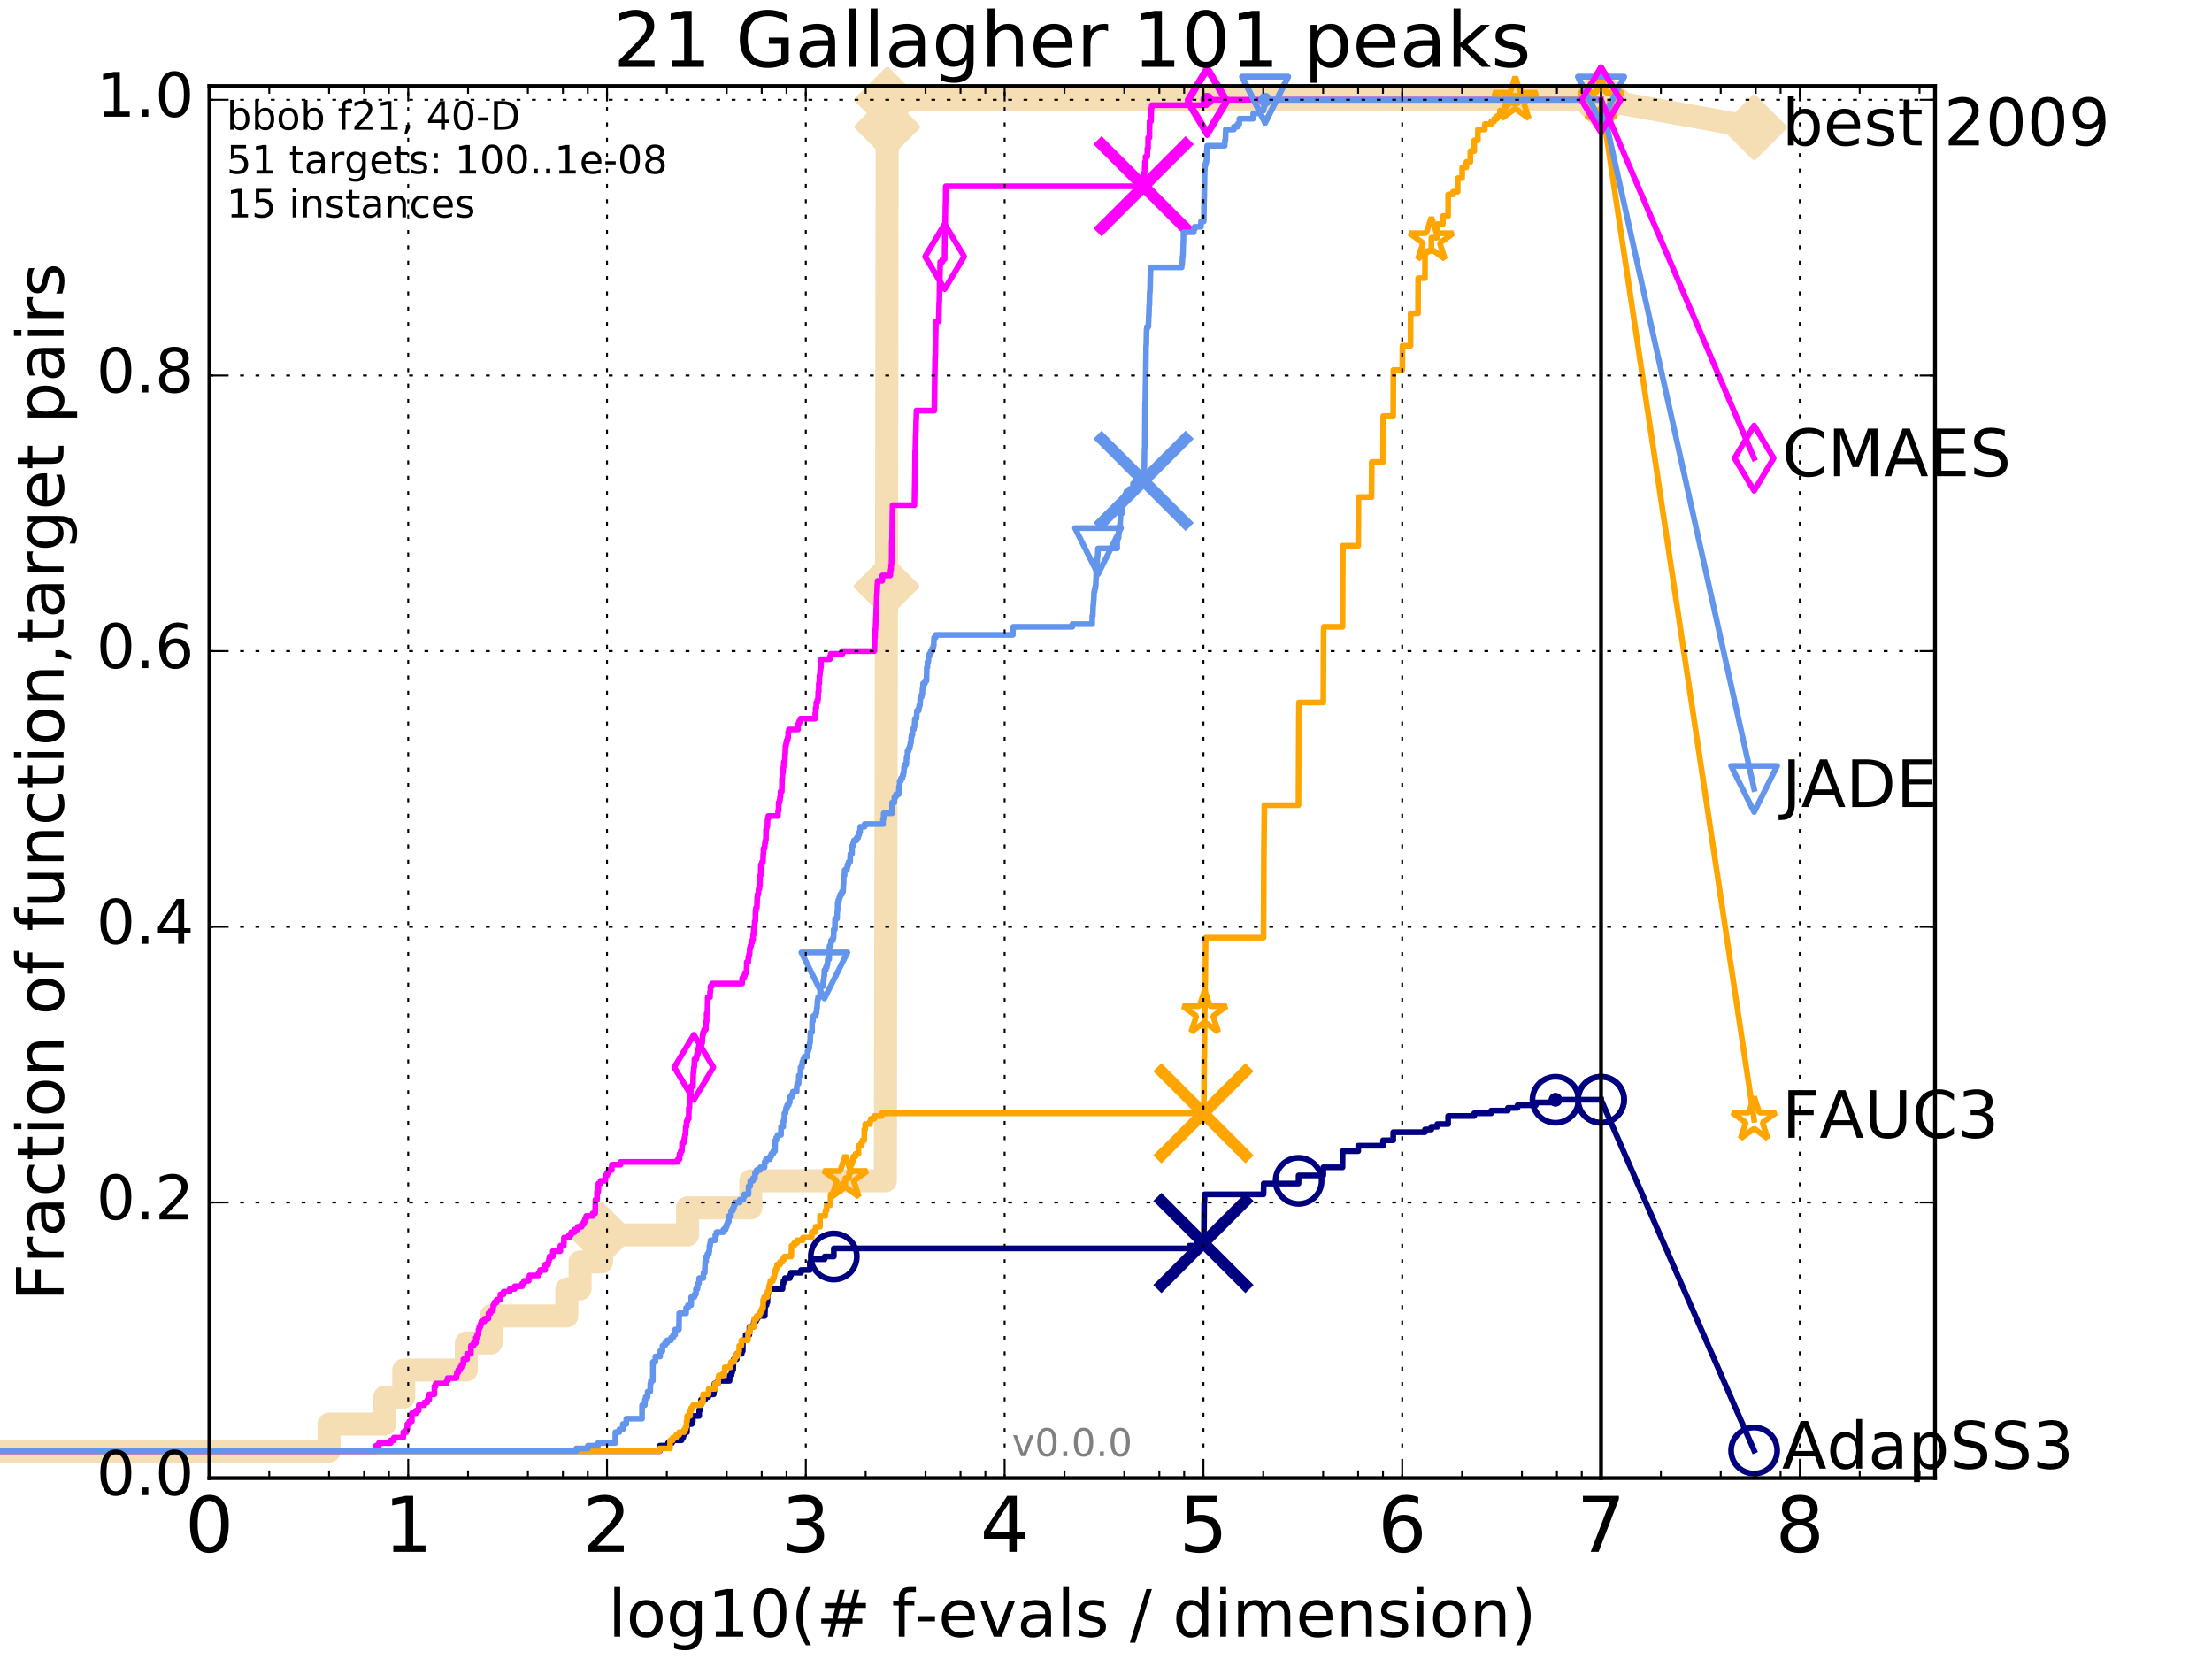 <?xml version="1.0" encoding="utf-8" standalone="no"?>
<!DOCTYPE svg PUBLIC "-//W3C//DTD SVG 1.1//EN"
  "http://www.w3.org/Graphics/SVG/1.1/DTD/svg11.dtd">
<!-- Created with matplotlib (http://matplotlib.org/) -->
<svg height="432pt" version="1.1" viewBox="0 0 576 432" width="576pt" xmlns="http://www.w3.org/2000/svg" xmlns:xlink="http://www.w3.org/1999/xlink">
 <defs>
  <style type="text/css">
*{stroke-linecap:butt;stroke-linejoin:round;stroke-miterlimit:100000;}
  </style>
 </defs>
 <g id="figure_1">
  <g id="patch_1">
   <path d="M 0 432 
L 576 432 
L 576 0 
L 0 0 
z
" style="fill:#ffffff;"/>
  </g>
  <g id="axes_1">
   <g id="patch_2">
    <path d="M 54.525 384.9 
L 503.88 384.9 
L 503.88 22.4 
L 54.525 22.4 
z
" style="fill:#ffffff;"/>
   </g>
   <g id="line2d_1">
    <path d="M -28.412 384.9 
M -1 377.863 
L 85.693 377.863 
L 85.693 370.825 
L 100.198 370.825 
L 100.198 363.788 
L 105.141 363.788 
L 105.141 356.75 
L 121.424 356.75 
L 121.424 349.713 
L 127.863 349.713 
L 127.863 342.675 
L 147.586 342.675 
L 147.586 335.638 
L 151.049 335.638 
L 151.049 328.6 
L 156.648 328.6 
L 156.648 321.563 
L 179.045 321.563 
L 179.045 314.525 
L 195.499 314.525 
L 195.499 307.488 
L 230.545 307.488 
L 230.545 300.45 
L 230.566 300.45 
L 230.566 293.413 
L 230.571 293.413 
L 230.571 286.375 
L 230.575 286.375 
L 230.575 279.338 
L 230.592 279.338 
L 230.592 272.301 
L 230.6 272.301 
L 230.6 265.263 
L 230.614 265.263 
L 230.614 258.226 
L 230.625 258.226 
L 230.625 251.188 
L 230.638 251.188 
L 230.638 244.151 
L 230.657 244.151 
L 230.657 237.113 
L 230.666 237.113 
L 230.666 230.076 
L 230.679 230.076 
L 230.679 223.038 
L 230.707 223.038 
L 230.707 216.001 
L 230.716 216.001 
L 230.716 208.963 
L 230.727 208.963 
L 230.727 201.926 
L 230.753 201.926 
L 230.753 194.888 
L 230.761 194.888 
L 230.761 187.851 
L 230.773 187.851 
L 230.773 180.813 
L 230.791 180.813 
L 230.791 173.776 
L 230.804 173.776 
L 230.804 166.738 
L 230.818 166.738 
L 230.818 159.701 
L 230.826 159.701 
L 230.826 152.664 
L 230.846 152.664 
L 230.846 145.626 
L 230.855 145.626 
L 230.855 138.589 
L 230.86 138.589 
L 230.86 131.551 
L 230.878 131.551 
L 230.878 124.514 
L 230.886 124.514 
L 230.886 117.476 
L 230.891 117.476 
L 230.891 110.439 
L 230.902 110.439 
L 230.902 103.401 
L 230.914 103.401 
L 230.914 96.364 
L 230.92 96.364 
L 230.92 89.326 
L 230.933 89.326 
L 230.933 82.289 
L 230.943 82.289 
L 230.943 75.251 
L 230.959 75.251 
L 230.959 68.214 
L 230.968 68.214 
L 230.968 61.176 
L 230.977 61.176 
L 230.977 54.139 
L 231.003 54.139 
L 231.003 47.102 
L 231.009 47.102 
L 231.009 40.064 
L 231.016 40.064 
L 231.016 33.027 
L 231.046 33.027 
L 231.046 25.989 
L 416.908 25.989 
" style="fill:none;stroke:#f5deb3;stroke-linecap:square;stroke-width:6.0;"/>
   </g>
   <g id="line2d_2">
    <defs>
     <path d="M -0 7.778 
L 7.778 0 
L 0 -7.778 
L -7.778 -0 
z
" id="m46aba6db42" style="stroke:#f5deb3;stroke-linejoin:miter;stroke-width:1.5;"/>
    </defs>
    <g>
     <use style="fill:#f5deb3;stroke:#f5deb3;stroke-linejoin:miter;stroke-width:1.5;" x="156.648" xlink:href="#m46aba6db42" y="321.563"/>
     <use style="fill:#f5deb3;stroke:#f5deb3;stroke-linejoin:miter;stroke-width:1.5;" x="230.846" xlink:href="#m46aba6db42" y="152.664"/>
     <use style="fill:#f5deb3;stroke:#f5deb3;stroke-linejoin:miter;stroke-width:1.5;" x="231.046" xlink:href="#m46aba6db42" y="33.027"/>
     <use style="fill:#f5deb3;stroke:#f5deb3;stroke-linejoin:miter;stroke-width:1.5;" x="231.046" xlink:href="#m46aba6db42" y="25.989"/>
     <use style="fill:#f5deb3;stroke:#f5deb3;stroke-linejoin:miter;stroke-width:1.5;" x="416.908" xlink:href="#m46aba6db42" y="25.989"/>
    </g>
   </g>
   <g id="line2d_3">
    <path d="M -15527.947 743.811 
" style="fill:none;stroke:#f5deb3;stroke-linecap:square;stroke-width:6.0;"/>
    <g>
     <use style="fill:#f5deb3;stroke:#f5deb3;stroke-linejoin:miter;stroke-width:1.5;" x="-15527.947" xlink:href="#m46aba6db42" y="743.811"/>
    </g>
   </g>
   <g id="line2d_4">
    <path d="M 416.908 25.989 
L 456.77 33.167 
" style="fill:none;stroke:#f5deb3;stroke-linecap:square;stroke-width:6.0;"/>
    <g>
     <use style="fill:#f5deb3;stroke:#f5deb3;stroke-linejoin:miter;stroke-width:1.5;" x="416.908" xlink:href="#m46aba6db42" y="25.989"/>
     <use style="fill:#f5deb3;stroke:#f5deb3;stroke-linejoin:miter;stroke-width:1.5;" x="456.77" xlink:href="#m46aba6db42" y="33.167"/>
    </g>
   </g>
   <g id="line2d_5">
    <defs>
     <path d="M 0 1.5 
C 0.398 1.5 0.779 1.342 1.061 1.061 
C 1.342 0.779 1.5 0.398 1.5 0 
C 1.5 -0.398 1.342 -0.779 1.061 -1.061 
C 0.779 -1.342 0.398 -1.5 0 -1.5 
C -0.398 -1.5 -0.779 -1.342 -1.061 -1.061 
C -1.342 -0.779 -1.5 -0.398 -1.5 0 
C -1.5 0.398 -1.342 0.779 -1.061 1.061 
C -0.779 1.342 -0.398 1.5 0 1.5 
z
" id="ma218dbd928" style="stroke:#f5deb3;stroke-width:0.5;"/>
    </defs>
    <g>
     <use style="fill:#f5deb3;stroke:#f5deb3;stroke-width:0.5;" x="231.046" xlink:href="#ma218dbd928" y="25.989"/>
     <use style="fill:#f5deb3;stroke:#f5deb3;stroke-width:0.5;" x="231.046" xlink:href="#ma218dbd928" y="25.989"/>
    </g>
   </g>
   <g id="line2d_6">
    <defs>
     <path d="M 0 1.5 
C 0.398 1.5 0.779 1.342 1.061 1.061 
C 1.342 0.779 1.5 0.398 1.5 0 
C 1.5 -0.398 1.342 -0.779 1.061 -1.061 
C 0.779 -1.342 0.398 -1.5 0 -1.5 
C -0.398 -1.5 -0.779 -1.342 -1.061 -1.061 
C -1.342 -0.779 -1.5 -0.398 -1.5 0 
C -1.5 0.398 -1.342 0.779 -1.061 1.061 
C -0.779 1.342 -0.398 1.5 0 1.5 
z
" id="m4ad8bfd26e" style="stroke:#000080;stroke-width:0.5;"/>
    </defs>
    <g>
     <use style="fill:#000080;stroke:#000080;stroke-width:0.5;" x="405.051" xlink:href="#m4ad8bfd26e" y="286.375"/>
     <use style="fill:#000080;stroke:#000080;stroke-width:0.5;" x="405.051" xlink:href="#m4ad8bfd26e" y="286.375"/>
    </g>
   </g>
   <g id="line2d_7">
    <path d="M -1 377.863 
L 171.803 377.863 
L 171.803 376.455 
L 173.926 376.455 
L 173.926 375.751 
L 175.005 375.751 
L 175.005 375.048 
L 177.478 375.048 
L 177.478 374.344 
L 177.912 374.344 
L 177.912 373.64 
L 178.244 373.64 
L 178.244 372.936 
L 178.899 372.936 
L 178.899 370.825 
L 180.128 370.825 
L 180.128 370.121 
L 180.403 370.121 
L 180.403 368.714 
L 182.061 368.714 
L 182.061 367.306 
L 182.248 367.306 
L 182.248 365.899 
L 182.539 365.899 
L 182.539 364.491 
L 183.609 364.491 
L 183.609 363.788 
L 184.438 363.788 
L 184.438 363.084 
L 185.853 363.084 
L 185.853 362.38 
L 185.97 362.38 
L 186.055 360.269 
L 186.964 360.269 
L 186.964 359.565 
L 189.979 359.565 
L 190.01 358.158 
L 190.465 358.158 
L 190.465 357.454 
L 190.647 357.454 
L 190.647 356.75 
L 190.918 356.75 
L 190.98 354.639 
L 191.06 354.639 
L 191.06 353.935 
L 191.854 353.935 
L 191.854 352.528 
L 193.152 352.528 
L 193.152 351.824 
L 193.413 351.824 
L 193.445 349.009 
L 194.183 349.009 
L 194.183 347.601 
L 195.133 347.601 
L 195.155 345.49 
L 196.21 345.49 
L 196.313 344.083 
L 196.876 344.083 
L 196.876 343.379 
L 197.277 343.379 
L 197.277 342.675 
L 199.145 342.675 
L 199.249 339.86 
L 199.617 339.86 
L 199.617 339.156 
L 199.84 339.156 
L 199.84 337.045 
L 199.973 337.045 
L 199.973 336.341 
L 200.287 336.341 
L 200.287 335.638 
L 203.772 335.638 
L 203.798 334.23 
L 204.029 334.23 
L 204.029 333.526 
L 204.385 333.526 
L 204.385 332.823 
L 205.683 332.823 
L 205.683 332.119 
L 205.96 332.119 
L 205.96 331.415 
L 208.595 331.415 
L 208.595 330.711 
L 210.895 330.711 
L 210.895 328.6 
L 211.327 328.6 
L 211.327 327.897 
L 214.72 327.897 
L 214.72 327.193 
L 217.122 327.193 
L 217.122 325.082 
L 309.701 325.082 
L 309.701 324.378 
L 311.55 324.378 
L 311.55 323.674 
L 313.477 323.674 
L 313.57 313.118 
L 313.648 313.118 
L 313.679 311.007 
L 329.026 311.007 
L 329.072 308.192 
L 338.132 308.192 
L 338.149 306.08 
L 344.582 306.08 
L 344.588 303.969 
L 349.589 303.969 
L 349.611 299.747 
L 353.681 299.747 
L 353.686 298.339 
L 360.145 298.339 
L 360.146 296.932 
L 362.792 296.932 
L 362.805 294.82 
L 371.062 294.82 
L 371.062 294.117 
L 372.721 294.117 
L 372.721 293.413 
L 374.276 293.413 
L 374.276 292.709 
L 377.083 292.709 
L 377.086 290.598 
L 383.873 290.598 
L 383.873 289.894 
L 388.299 289.894 
L 388.299 289.19 
L 392.658 289.19 
L 392.658 288.487 
L 395.16 288.487 
L 395.16 287.783 
L 399.938 287.783 
L 399.938 287.079 
L 405.051 287.079 
L 405.051 286.375 
L 416.908 286.375 
L 416.908 286.375 
" style="fill:none;stroke:#000080;stroke-linecap:square;stroke-width:1.5;"/>
   </g>
   <g id="line2d_8">
    <defs>
     <path d="M 0 6 
C 1.591 6 3.117 5.368 4.243 4.243 
C 5.368 3.117 6 1.591 6 0 
C 6 -1.591 5.368 -3.117 4.243 -4.243 
C 3.117 -5.368 1.591 -6 0 -6 
C -1.591 -6 -3.117 -5.368 -4.243 -4.243 
C -5.368 -3.117 -6 -1.591 -6 0 
C -6 1.591 -5.368 3.117 -4.243 4.243 
C -3.117 5.368 -1.591 6 0 6 
z
" id="mfcac27788a" style="stroke:#000080;stroke-width:1.5;"/>
    </defs>
    <g>
     <use style="fill:none;stroke:#000080;stroke-width:1.5;" x="217.122" xlink:href="#mfcac27788a" y="327.193"/>
     <use style="fill:none;stroke:#000080;stroke-width:1.5;" x="338.149" xlink:href="#mfcac27788a" y="307.488"/>
     <use style="fill:none;stroke:#000080;stroke-width:1.5;" x="405.051" xlink:href="#mfcac27788a" y="286.375"/>
     <use style="fill:none;stroke:#000080;stroke-width:1.5;" x="416.908" xlink:href="#mfcac27788a" y="286.375"/>
    </g>
   </g>
   <g id="line2d_9">
    <path d="M -15527.947 743.811 
" style="fill:none;stroke:#000080;stroke-linecap:square;stroke-width:1.5;"/>
    <g>
     <use style="fill:none;stroke:#000080;stroke-width:1.5;" x="-15527.947" xlink:href="#mfcac27788a" y="743.811"/>
    </g>
   </g>
   <g id="line2d_10">
    <path clip-path="url(#p7caa4b33f4)" d="M 313.37 323.674 
" style="fill:none;stroke:#000080;stroke-linecap:square;"/>
    <defs>
     <path d="M -12 12 
L 12 -12 
M -12 -12 
L 12 12 
" id="mabd83cafce" style="stroke:#000080;stroke-width:3.0;"/>
    </defs>
    <g clip-path="url(#p7caa4b33f4)">
     <use style="fill:#000080;stroke:#000080;stroke-width:3.0;" x="313.37" xlink:href="#mabd83cafce" y="323.674"/>
    </g>
   </g>
   <g id="line2d_11">
    <defs>
     <path d="M 0 1.5 
C 0.398 1.5 0.779 1.342 1.061 1.061 
C 1.342 0.779 1.5 0.398 1.5 0 
C 1.5 -0.398 1.342 -0.779 1.061 -1.061 
C 0.779 -1.342 0.398 -1.5 0 -1.5 
C -0.398 -1.5 -0.779 -1.342 -1.061 -1.061 
C -1.342 -0.779 -1.5 -0.398 -1.5 0 
C -1.5 0.398 -1.342 0.779 -1.061 1.061 
C -0.779 1.342 -0.398 1.5 0 1.5 
z
" id="me46fc62e2a" style="stroke:#ff00ff;stroke-width:0.5;"/>
    </defs>
    <g>
     <use style="fill:#ff00ff;stroke:#ff00ff;stroke-width:0.5;" x="314.349" xlink:href="#me46fc62e2a" y="25.989"/>
     <use style="fill:#ff00ff;stroke:#ff00ff;stroke-width:0.5;" x="314.349" xlink:href="#me46fc62e2a" y="25.989"/>
    </g>
   </g>
   <g id="line2d_12">
    <path d="M -1 377.863 
L 97.87 377.863 
L 97.87 376.455 
L 98.673 376.455 
L 98.673 375.751 
L 101.764 375.751 
L 101.764 375.048 
L 102.574 375.048 
L 102.574 374.344 
L 105.022 374.344 
L 105.022 372.936 
L 105.84 372.936 
L 105.84 372.233 
L 106.068 372.233 
L 106.068 370.825 
L 106.573 370.825 
L 106.573 370.121 
L 107.23 370.121 
L 107.23 368.01 
L 108.334 368.01 
L 108.334 367.306 
L 109.042 367.306 
L 109.042 365.899 
L 110.487 365.899 
L 110.487 365.195 
L 111.266 365.195 
L 111.266 364.491 
L 111.756 364.491 
L 111.756 363.084 
L 113.124 363.084 
L 113.124 360.973 
L 113.454 360.973 
L 113.454 360.269 
L 116.292 360.269 
L 116.292 359.565 
L 116.578 359.565 
L 116.578 358.861 
L 118.844 358.861 
L 118.844 358.158 
L 118.972 358.158 
L 118.972 357.454 
L 119.29 357.454 
L 119.29 356.75 
L 119.819 356.75 
L 119.819 356.046 
L 120.186 356.046 
L 120.186 355.343 
L 120.666 355.343 
L 120.666 353.935 
L 121.624 353.935 
L 121.624 352.528 
L 122.624 352.528 
L 122.624 350.416 
L 123.32 350.416 
L 123.32 349.713 
L 123.918 349.713 
L 123.918 348.305 
L 124.224 348.305 
L 124.224 347.601 
L 124.601 347.601 
L 124.601 346.194 
L 124.799 346.194 
L 124.799 345.49 
L 125.118 345.49 
L 125.118 344.786 
L 125.36 344.786 
L 125.36 344.083 
L 126.21 344.083 
L 126.21 343.379 
L 127.185 343.379 
L 127.185 341.971 
L 127.755 341.971 
L 127.755 341.268 
L 128.374 341.268 
L 128.437 339.86 
L 128.708 339.86 
L 128.708 339.156 
L 129.342 339.156 
L 129.342 338.453 
L 130.309 338.453 
L 130.309 337.045 
L 131.143 337.045 
L 131.143 336.341 
L 132.742 336.341 
L 132.742 335.638 
L 134.038 335.638 
L 134.038 334.934 
L 135.951 334.934 
L 135.951 334.23 
L 136.486 334.23 
L 136.486 333.526 
L 137.672 333.526 
L 137.672 332.823 
L 137.88 332.823 
L 137.88 332.119 
L 140.26 332.119 
L 140.26 331.415 
L 140.629 331.415 
L 140.629 330.711 
L 141.956 330.711 
L 141.956 329.304 
L 142.747 329.304 
L 142.747 328.6 
L 142.935 328.6 
L 142.935 327.897 
L 143.089 327.897 
L 143.089 327.193 
L 143.958 327.193 
L 143.958 325.785 
L 145.913 325.785 
L 145.913 324.378 
L 146.811 324.378 
L 146.867 322.267 
L 148.178 322.267 
L 148.178 321.563 
L 148.747 321.563 
L 148.747 320.859 
L 149.622 320.859 
L 149.622 320.155 
L 150.458 320.155 
L 150.458 319.452 
L 151.49 319.452 
L 151.49 318.748 
L 152.07 318.748 
L 152.07 318.044 
L 152.332 318.044 
L 152.332 317.34 
L 152.642 317.34 
L 152.642 316.637 
L 154.343 316.637 
L 154.343 315.933 
L 154.977 315.933 
L 155.061 312.414 
L 155.475 312.414 
L 155.475 310.303 
L 155.8 310.303 
L 155.831 308.192 
L 156.377 308.192 
L 156.377 307.488 
L 157.62 307.488 
L 157.62 306.08 
L 158.097 306.08 
L 158.097 305.377 
L 158.525 305.377 
L 158.525 304.673 
L 159.315 304.673 
L 159.315 303.265 
L 161.583 303.265 
L 161.583 302.562 
L 176.507 302.562 
L 176.507 301.858 
L 176.952 301.858 
L 176.952 300.45 
L 177.256 300.45 
L 177.256 299.747 
L 177.57 299.747 
L 177.603 297.635 
L 178.042 297.635 
L 178.042 296.932 
L 178.224 296.932 
L 178.224 296.228 
L 178.363 296.228 
L 178.363 295.524 
L 178.499 295.524 
L 178.572 293.413 
L 178.751 293.413 
L 178.774 292.005 
L 179.005 292.005 
L 179.005 291.302 
L 179.344 291.302 
L 179.374 288.487 
L 179.522 288.487 
L 179.615 284.968 
L 179.861 284.968 
L 179.91 282.857 
L 180.44 282.857 
L 180.531 279.338 
L 180.593 279.338 
L 180.672 277.93 
L 180.778 277.93 
L 180.835 275.819 
L 181.328 275.819 
L 181.328 275.115 
L 181.491 275.115 
L 181.491 274.412 
L 181.765 274.412 
L 181.843 273.004 
L 181.968 273.004 
L 181.968 272.301 
L 182.613 272.301 
L 182.613 271.597 
L 182.847 271.597 
L 182.95 269.486 
L 183.079 269.486 
L 183.079 268.782 
L 183.355 268.782 
L 183.355 268.078 
L 183.792 268.078 
L 183.84 265.967 
L 184.002 265.967 
L 184.002 263.856 
L 184.202 263.856 
L 184.297 259.633 
L 184.892 259.633 
L 184.892 258.226 
L 185.005 258.226 
L 185.005 256.818 
L 185.39 256.818 
L 185.39 256.114 
L 193.25 256.114 
L 193.25 254.707 
L 193.808 254.707 
L 193.808 254.003 
L 193.978 254.003 
L 193.978 253.299 
L 194.4 253.299 
L 194.452 250.484 
L 194.855 250.484 
L 194.877 249.077 
L 195.065 249.077 
L 195.065 248.373 
L 195.219 248.373 
L 195.219 246.966 
L 195.401 246.966 
L 195.401 246.262 
L 195.605 246.262 
L 195.605 245.558 
L 195.801 245.558 
L 195.801 244.854 
L 196.091 244.854 
L 196.094 243.447 
L 196.228 243.447 
L 196.307 241.336 
L 196.512 241.336 
L 196.512 239.928 
L 196.684 239.928 
L 196.744 237.113 
L 196.843 237.113 
L 196.843 236.409 
L 197.088 236.409 
L 197.192 233.594 
L 197.261 233.594 
L 197.261 232.891 
L 197.461 232.891 
L 197.534 231.483 
L 197.746 231.483 
L 197.746 230.779 
L 197.878 230.779 
L 197.91 227.964 
L 198.072 227.964 
L 198.133 225.149 
L 198.424 225.149 
L 198.424 224.446 
L 198.673 224.446 
L 198.742 222.334 
L 198.806 222.334 
L 198.806 220.927 
L 199.091 220.927 
L 199.19 219.519 
L 199.302 219.519 
L 199.302 218.816 
L 199.448 218.816 
L 199.473 216.001 
L 199.596 216.001 
L 199.596 215.297 
L 199.812 215.297 
L 199.9 213.186 
L 200.057 213.186 
L 200.057 212.482 
L 202.562 212.482 
L 202.625 211.075 
L 202.76 211.075 
L 202.76 208.963 
L 202.997 208.963 
L 202.997 208.26 
L 203.121 208.26 
L 203.121 207.556 
L 203.235 207.556 
L 203.235 206.148 
L 203.58 206.148 
L 203.639 202.63 
L 203.723 202.63 
L 203.775 201.222 
L 203.899 201.222 
L 203.988 199.815 
L 204.031 199.815 
L 204.116 198.407 
L 204.319 198.407 
L 204.414 196.296 
L 204.478 196.296 
L 204.534 194.185 
L 204.696 194.185 
L 204.696 193.481 
L 204.847 193.481 
L 204.847 192.777 
L 205.115 192.777 
L 205.115 192.073 
L 205.242 192.073 
L 205.242 190.666 
L 205.417 190.666 
L 205.417 189.962 
L 207.807 189.962 
L 207.807 188.555 
L 208.07 188.555 
L 208.07 187.851 
L 208.427 187.851 
L 208.427 187.147 
L 212.269 187.147 
L 212.28 185.74 
L 212.389 185.74 
L 212.389 184.332 
L 212.569 184.332 
L 212.569 182.925 
L 212.844 182.925 
L 212.844 182.221 
L 213.021 182.221 
L 213.065 180.11 
L 213.205 180.11 
L 213.205 177.998 
L 213.347 177.998 
L 213.389 175.887 
L 213.482 175.887 
L 213.573 174.48 
L 213.661 174.48 
L 213.661 173.776 
L 213.777 173.776 
L 213.787 171.665 
L 216.104 171.665 
L 216.104 170.961 
L 216.312 170.961 
L 216.312 170.257 
L 219.395 170.257 
L 219.395 169.553 
L 227.688 169.553 
L 227.787 166.035 
L 227.85 166.035 
L 227.872 163.923 
L 227.966 163.923 
L 228.074 161.109 
L 228.085 161.109 
L 228.194 158.294 
L 228.231 158.294 
L 228.309 154.775 
L 228.36 154.775 
L 228.471 151.96 
L 228.525 151.96 
L 228.525 151.256 
L 229.744 151.256 
L 229.744 149.849 
L 231.829 149.849 
L 231.915 148.441 
L 232.029 148.441 
L 232.076 147.034 
L 232.16 147.034 
L 232.238 140.7 
L 232.286 140.7 
L 232.382 132.959 
L 232.415 132.959 
L 232.415 131.551 
L 238.103 131.551 
L 238.21 125.217 
L 238.22 125.217 
L 238.303 117.476 
L 238.348 117.476 
L 238.438 113.254 
L 238.468 113.254 
L 238.574 109.031 
L 238.598 109.031 
L 238.643 106.92 
L 243.294 106.92 
L 243.402 98.475 
L 243.407 98.475 
L 243.499 92.845 
L 243.539 92.845 
L 243.644 86.511 
L 243.663 86.511 
L 243.695 83.696 
L 244.449 83.696 
L 244.551 78.77 
L 244.589 78.77 
L 244.687 73.14 
L 244.719 73.14 
L 244.822 68.214 
L 245.401 68.214 
L 245.401 67.51 
L 245.97 67.51 
L 246.047 59.065 
L 246.098 59.065 
L 246.207 52.731 
L 246.23 52.731 
L 246.268 48.509 
L 297.81 48.509 
L 297.903 45.694 
L 297.926 45.694 
L 297.926 44.99 
L 298.04 44.99 
L 298.134 42.175 
L 298.299 42.175 
L 298.315 40.768 
L 298.764 40.768 
L 298.775 38.657 
L 298.95 38.657 
L 298.975 35.842 
L 299.319 35.842 
L 299.347 31.619 
L 299.699 31.619 
L 299.804 28.1 
L 299.931 28.1 
L 299.931 27.397 
L 314.156 27.397 
L 314.156 26.693 
L 314.349 26.693 
L 314.349 25.989 
L 416.908 25.989 
L 416.908 25.989 
" style="fill:none;stroke:#ff00ff;stroke-linecap:square;stroke-width:1.5;"/>
   </g>
   <g id="line2d_13">
    <defs>
     <path d="M -0 8.485 
L 5.091 0 
L 0 -8.485 
L -5.091 -0 
z
" id="mb6e96b2cab" style="stroke:#ff00ff;stroke-linejoin:miter;stroke-width:1.5;"/>
    </defs>
    <g>
     <use style="fill:none;stroke:#ff00ff;stroke-linejoin:miter;stroke-width:1.5;" x="180.672" xlink:href="#mb6e96b2cab" y="277.93"/>
     <use style="fill:none;stroke:#ff00ff;stroke-linejoin:miter;stroke-width:1.5;" x="245.982" xlink:href="#mb6e96b2cab" y="66.806"/>
     <use style="fill:none;stroke:#ff00ff;stroke-linejoin:miter;stroke-width:1.5;" x="314.349" xlink:href="#mb6e96b2cab" y="26.693"/>
     <use style="fill:none;stroke:#ff00ff;stroke-linejoin:miter;stroke-width:1.5;" x="314.349" xlink:href="#mb6e96b2cab" y="25.989"/>
     <use style="fill:none;stroke:#ff00ff;stroke-linejoin:miter;stroke-width:1.5;" x="416.908" xlink:href="#mb6e96b2cab" y="25.989"/>
    </g>
   </g>
   <g id="line2d_14">
    <path d="M -15527.947 743.811 
" style="fill:none;stroke:#ff00ff;stroke-linecap:square;stroke-width:1.5;"/>
    <g>
     <use style="fill:none;stroke:#ff00ff;stroke-linejoin:miter;stroke-width:1.5;" x="-15527.947" xlink:href="#mb6e96b2cab" y="743.811"/>
    </g>
   </g>
   <g id="line2d_15">
    <path clip-path="url(#p7caa4b33f4)" d="M 297.786 48.509 
" style="fill:none;stroke:#ff00ff;stroke-linecap:square;"/>
    <defs>
     <path d="M -12 12 
L 12 -12 
M -12 -12 
L 12 12 
" id="m7a75702028" style="stroke:#ff00ff;stroke-width:3.0;"/>
    </defs>
    <g clip-path="url(#p7caa4b33f4)">
     <use style="fill:#ff00ff;stroke:#ff00ff;stroke-width:3.0;" x="297.786" xlink:href="#m7a75702028" y="48.509"/>
    </g>
   </g>
   <g id="line2d_16">
    <defs>
     <path d="M 0 1.5 
C 0.398 1.5 0.779 1.342 1.061 1.061 
C 1.342 0.779 1.5 0.398 1.5 0 
C 1.5 -0.398 1.342 -0.779 1.061 -1.061 
C 0.779 -1.342 0.398 -1.5 0 -1.5 
C -0.398 -1.5 -0.779 -1.342 -1.061 -1.061 
C -1.342 -0.779 -1.5 -0.398 -1.5 0 
C -1.5 0.398 -1.342 0.779 -1.061 1.061 
C -0.779 1.342 -0.398 1.5 0 1.5 
z
" id="m1be817263d" style="stroke:#ffa500;stroke-width:0.5;"/>
    </defs>
    <g>
     <use style="fill:#ffa500;stroke:#ffa500;stroke-width:0.5;" x="394.57" xlink:href="#m1be817263d" y="25.989"/>
     <use style="fill:#ffa500;stroke:#ffa500;stroke-width:0.5;" x="394.57" xlink:href="#m1be817263d" y="25.989"/>
    </g>
   </g>
   <g id="line2d_17">
    <path d="M -1 377.863 
L 171.763 377.863 
L 171.763 377.159 
L 174.488 377.159 
L 174.488 375.048 
L 175.202 375.048 
L 175.202 374.344 
L 176.082 374.344 
L 176.082 373.64 
L 176.87 373.64 
L 176.87 372.936 
L 178.15 372.936 
L 178.15 372.233 
L 178.529 372.233 
L 178.529 371.529 
L 178.774 371.529 
L 178.774 370.121 
L 178.914 370.121 
L 178.914 368.714 
L 179.697 368.714 
L 179.697 367.306 
L 179.991 367.306 
L 179.991 366.603 
L 180.44 366.603 
L 180.44 365.899 
L 182.478 365.899 
L 182.478 365.195 
L 183.066 365.195 
L 183.074 363.084 
L 184.525 363.084 
L 184.525 361.676 
L 186.148 361.676 
L 186.148 360.269 
L 187.024 360.269 
L 187.024 358.861 
L 187.151 358.861 
L 187.151 358.158 
L 188.31 358.158 
L 188.31 357.454 
L 188.714 357.454 
L 188.714 356.046 
L 190.203 356.046 
L 190.203 355.343 
L 190.357 355.343 
L 190.357 354.639 
L 191.172 354.639 
L 191.172 353.935 
L 191.382 353.935 
L 191.382 353.231 
L 191.909 353.231 
L 191.909 352.528 
L 192.362 352.528 
L 192.362 351.824 
L 192.487 351.824 
L 192.487 350.416 
L 193.066 350.416 
L 193.066 349.009 
L 194.75 349.009 
L 194.797 346.898 
L 195.296 346.898 
L 195.296 345.49 
L 196.401 345.49 
L 196.409 343.379 
L 197.053 343.379 
L 197.053 342.675 
L 197.768 342.675 
L 197.768 341.971 
L 198.066 341.971 
L 198.066 341.268 
L 198.438 341.268 
L 198.438 340.564 
L 198.712 340.564 
L 198.717 338.453 
L 198.97 338.453 
L 198.97 337.749 
L 199.793 337.749 
L 199.863 336.341 
L 200.219 336.341 
L 200.219 334.934 
L 200.449 334.934 
L 200.449 334.23 
L 200.606 334.23 
L 200.606 333.526 
L 201.27 333.526 
L 201.27 332.823 
L 201.568 332.823 
L 201.568 332.119 
L 201.714 332.119 
L 201.714 331.415 
L 201.883 331.415 
L 201.883 330.711 
L 202.173 330.711 
L 202.173 330.008 
L 202.366 330.008 
L 202.366 329.304 
L 203.102 329.304 
L 203.102 328.6 
L 203.782 328.6 
L 203.782 327.897 
L 204.253 327.897 
L 204.253 327.193 
L 206.045 327.193 
L 206.108 324.378 
L 206.802 324.378 
L 206.802 323.674 
L 207.553 323.674 
L 207.553 322.97 
L 209.065 322.97 
L 209.065 322.267 
L 211.375 322.267 
L 211.375 320.859 
L 212.192 320.859 
L 212.192 320.155 
L 212.415 320.155 
L 212.415 319.452 
L 213.522 319.452 
L 213.522 316.637 
L 214.93 316.637 
L 214.93 315.229 
L 215.258 315.229 
L 215.273 313.822 
L 216.231 313.822 
L 216.3 311.007 
L 217.371 311.007 
L 217.371 310.303 
L 218.741 310.303 
L 218.741 308.895 
L 219.309 308.895 
L 219.309 308.192 
L 220.126 308.192 
L 220.126 306.784 
L 221.1 306.784 
L 221.1 305.377 
L 221.487 305.377 
L 221.487 303.265 
L 221.778 303.265 
L 221.778 302.562 
L 222.022 302.562 
L 222.022 301.858 
L 222.185 301.858 
L 222.185 301.154 
L 222.79 301.154 
L 222.79 300.45 
L 223.549 300.45 
L 223.549 298.339 
L 224.253 298.339 
L 224.253 297.635 
L 224.537 297.635 
L 224.537 296.932 
L 225.052 296.932 
L 225.055 294.117 
L 225.291 294.117 
L 225.291 292.709 
L 226.538 292.709 
L 226.538 292.005 
L 226.743 292.005 
L 226.743 291.302 
L 227.673 291.302 
L 227.673 290.598 
L 229.575 290.598 
L 229.575 289.894 
L 313.484 289.894 
L 313.584 275.115 
L 313.61 275.115 
L 313.702 263.152 
L 313.721 263.152 
L 313.824 255.411 
L 313.838 255.411 
L 313.946 244.854 
L 313.976 244.854 
L 313.976 244.151 
L 329.011 244.151 
L 329.121 220.927 
L 329.13 220.927 
L 329.241 209.667 
L 338.113 209.667 
L 338.217 186.443 
L 338.227 186.443 
L 338.25 182.925 
L 344.577 182.925 
L 344.665 163.923 
L 344.691 163.923 
L 344.691 163.22 
L 349.591 163.22 
L 349.671 142.107 
L 353.676 142.107 
L 353.749 129.44 
L 357.139 129.44 
L 357.207 120.291 
L 360.139 120.291 
L 360.185 108.327 
L 362.787 108.327 
L 362.83 96.364 
L 365.153 96.364 
L 365.194 90.03 
L 367.294 90.03 
L 367.326 81.585 
L 369.253 81.585 
L 369.276 72.436 
L 371.05 72.436 
L 371.078 65.399 
L 372.714 65.399 
L 372.731 61.88 
L 374.264 61.88 
L 374.294 58.361 
L 375.718 58.361 
L 375.735 56.25 
L 377.077 56.25 
L 377.103 50.62 
L 378.363 50.62 
L 378.363 49.917 
L 379.58 49.917 
L 379.596 46.398 
L 380.731 46.398 
L 380.748 43.583 
L 381.829 43.583 
L 381.839 42.175 
L 382.878 42.175 
L 382.886 39.36 
L 383.877 39.36 
L 383.882 36.545 
L 384.829 36.545 
L 384.842 33.73 
L 386.637 33.73 
L 386.637 32.323 
L 388.303 32.323 
L 388.303 31.619 
L 389.087 31.619 
L 389.087 30.915 
L 389.848 30.915 
L 389.848 30.212 
L 390.587 30.212 
L 390.592 28.804 
L 391.986 28.804 
L 391.994 27.397 
L 392.658 27.397 
L 392.658 26.693 
L 394.57 26.693 
L 394.57 25.989 
L 416.908 25.989 
L 416.908 25.989 
" style="fill:none;stroke:#ffa500;stroke-linecap:square;stroke-width:1.5;"/>
   </g>
   <g id="line2d_18">
    <defs>
     <path d="M 0 -6 
L -1.347 -1.854 
L -5.706 -1.854 
L -2.18 0.708 
L -3.527 4.854 
L -0 2.292 
L 3.527 4.854 
L 2.18 0.708 
L 5.706 -1.854 
L 1.347 -1.854 
z
" id="m0b0da88fcb" style="stroke:#ffa500;stroke-linejoin:bevel;stroke-width:1.5;"/>
    </defs>
    <g>
     <use style="fill:none;stroke:#ffa500;stroke-linejoin:bevel;stroke-width:1.5;" x="220.126" xlink:href="#m0b0da88fcb" y="306.784"/>
     <use style="fill:none;stroke:#ffa500;stroke-linejoin:bevel;stroke-width:1.5;" x="313.702" xlink:href="#m0b0da88fcb" y="263.856"/>
     <use style="fill:none;stroke:#ffa500;stroke-linejoin:bevel;stroke-width:1.5;" x="372.731" xlink:href="#m0b0da88fcb" y="62.584"/>
     <use style="fill:none;stroke:#ffa500;stroke-linejoin:bevel;stroke-width:1.5;" x="394.57" xlink:href="#m0b0da88fcb" y="25.989"/>
     <use style="fill:none;stroke:#ffa500;stroke-linejoin:bevel;stroke-width:1.5;" x="416.908" xlink:href="#m0b0da88fcb" y="25.989"/>
    </g>
   </g>
   <g id="line2d_19">
    <path d="M -15527.947 743.811 
" style="fill:none;stroke:#ffa500;stroke-linecap:square;stroke-width:1.5;"/>
    <g>
     <use style="fill:none;stroke:#ffa500;stroke-linejoin:bevel;stroke-width:1.5;" x="-15527.947" xlink:href="#m0b0da88fcb" y="743.811"/>
    </g>
   </g>
   <g id="line2d_20">
    <path clip-path="url(#p7caa4b33f4)" d="M 313.37 289.894 
" style="fill:none;stroke:#ffa500;stroke-linecap:square;"/>
    <defs>
     <path d="M -12 12 
L 12 -12 
M -12 -12 
L 12 12 
" id="mf0b60f256d" style="stroke:#ffa500;stroke-width:3.0;"/>
    </defs>
    <g clip-path="url(#p7caa4b33f4)">
     <use style="fill:#ffa500;stroke:#ffa500;stroke-width:3.0;" x="313.37" xlink:href="#mf0b60f256d" y="289.894"/>
    </g>
   </g>
   <g id="line2d_21">
    <defs>
     <path d="M 0 1.5 
C 0.398 1.5 0.779 1.342 1.061 1.061 
C 1.342 0.779 1.5 0.398 1.5 0 
C 1.5 -0.398 1.342 -0.779 1.061 -1.061 
C 0.779 -1.342 0.398 -1.5 0 -1.5 
C -0.398 -1.5 -0.779 -1.342 -1.061 -1.061 
C -1.342 -0.779 -1.5 -0.398 -1.5 0 
C -1.5 0.398 -1.342 0.779 -1.061 1.061 
C -0.779 1.342 -0.398 1.5 0 1.5 
z
" id="m90fb542c07" style="stroke:#6495ed;stroke-width:0.5;"/>
    </defs>
    <g>
     <use style="fill:#6495ed;stroke:#6495ed;stroke-width:0.5;" x="329.435" xlink:href="#m90fb542c07" y="25.989"/>
     <use style="fill:#6495ed;stroke:#6495ed;stroke-width:0.5;" x="329.435" xlink:href="#m90fb542c07" y="25.989"/>
    </g>
   </g>
   <g id="line2d_22">
    <path d="M -1 377.863 
L 150.06 377.863 
L 150.06 377.159 
L 153.081 377.159 
L 153.081 376.455 
L 155.732 376.455 
L 155.732 375.751 
L 160.211 375.751 
L 160.237 372.936 
L 161.259 372.936 
L 161.259 372.233 
L 162.172 372.233 
L 162.186 370.825 
L 163.084 370.825 
L 163.084 369.418 
L 167.183 369.418 
L 167.19 365.899 
L 167.92 365.899 
L 167.924 364.491 
L 168.115 364.491 
L 168.115 363.788 
L 168.634 363.788 
L 168.634 362.38 
L 169.325 362.38 
L 169.342 360.269 
L 169.492 360.269 
L 169.492 359.565 
L 169.996 359.565 
L 170.006 354.639 
L 170.654 354.639 
L 170.654 353.231 
L 171.897 353.231 
L 171.897 351.824 
L 172.497 351.824 
L 172.5 350.416 
L 173.158 350.416 
L 173.158 349.713 
L 173.723 349.713 
L 173.723 349.009 
L 174.747 349.009 
L 174.747 348.305 
L 175.286 348.305 
L 175.286 347.601 
L 175.808 347.601 
L 175.808 346.194 
L 176.792 346.194 
L 176.87 341.971 
L 178.666 341.971 
L 178.668 340.564 
L 179.136 340.564 
L 179.136 339.86 
L 179.976 339.86 
L 179.991 337.749 
L 180.825 337.749 
L 180.825 337.045 
L 181.218 337.045 
L 181.222 335.638 
L 181.618 335.638 
L 181.718 334.23 
L 182.003 334.23 
L 182.059 332.823 
L 183.137 332.823 
L 183.179 331.415 
L 183.506 331.415 
L 183.611 328.6 
L 183.864 328.6 
L 183.864 327.193 
L 184.225 327.193 
L 184.225 326.489 
L 184.601 326.489 
L 184.601 325.785 
L 184.728 325.785 
L 184.728 324.378 
L 184.911 324.378 
L 184.911 323.674 
L 185.027 323.674 
L 185.027 322.97 
L 186.234 322.97 
L 186.272 321.563 
L 186.573 321.563 
L 186.573 320.859 
L 188.373 320.859 
L 188.373 320.155 
L 188.957 320.155 
L 188.957 319.452 
L 189.239 319.452 
L 189.239 318.748 
L 189.512 318.748 
L 189.512 318.044 
L 189.808 318.044 
L 189.808 316.637 
L 190.332 316.637 
L 190.393 315.229 
L 190.858 315.229 
L 190.858 314.525 
L 191.12 314.525 
L 191.12 313.822 
L 191.376 313.822 
L 191.376 313.118 
L 192.632 313.118 
L 192.632 312.414 
L 193.564 312.414 
L 193.564 311.71 
L 193.795 311.71 
L 193.795 311.007 
L 194.914 311.007 
L 194.921 308.895 
L 195.346 308.895 
L 195.365 307.488 
L 196.082 307.488 
L 196.082 306.784 
L 196.605 306.784 
L 196.605 305.377 
L 197.013 305.377 
L 197.013 304.673 
L 197.971 304.673 
L 197.971 303.969 
L 199.093 303.969 
L 199.113 302.562 
L 199.445 302.562 
L 199.445 301.858 
L 200.491 301.858 
L 200.491 301.154 
L 200.832 301.154 
L 200.832 300.45 
L 201.339 300.45 
L 201.339 299.747 
L 201.815 299.747 
L 201.858 296.932 
L 202.134 296.932 
L 202.134 296.228 
L 202.49 296.228 
L 202.49 295.524 
L 203.369 295.524 
L 203.369 293.413 
L 203.96 293.413 
L 203.96 292.005 
L 204.109 292.005 
L 204.109 291.302 
L 204.247 291.302 
L 204.247 289.894 
L 204.544 289.894 
L 204.544 289.19 
L 204.675 289.19 
L 204.675 288.487 
L 204.959 288.487 
L 204.959 287.783 
L 205.374 287.783 
L 205.374 287.079 
L 205.645 287.079 
L 205.655 285.672 
L 206.187 285.672 
L 206.187 284.968 
L 206.467 284.968 
L 206.467 284.264 
L 207.464 284.264 
L 207.473 282.857 
L 207.592 282.857 
L 207.592 282.153 
L 207.96 282.153 
L 208.025 280.042 
L 208.443 280.042 
L 208.45 277.93 
L 208.799 277.93 
L 208.799 277.227 
L 208.915 277.227 
L 208.915 276.523 
L 209.151 276.523 
L 209.151 275.819 
L 209.496 275.819 
L 209.496 275.115 
L 210.278 275.115 
L 210.283 273.708 
L 210.503 273.708 
L 210.503 273.004 
L 210.728 273.004 
L 210.822 271.597 
L 210.944 271.597 
L 211.038 268.782 
L 211.461 268.782 
L 211.462 265.967 
L 211.667 265.967 
L 211.773 264.559 
L 212.387 264.559 
L 212.387 263.856 
L 212.602 263.856 
L 212.681 262.448 
L 212.778 262.448 
L 212.878 260.337 
L 213.019 260.337 
L 213.019 259.633 
L 213.467 259.633 
L 213.558 258.226 
L 213.579 258.226 
L 213.654 256.818 
L 214.309 256.818 
L 214.398 255.411 
L 214.494 255.411 
L 214.58 254.003 
L 214.669 254.003 
L 214.669 252.596 
L 215.033 252.596 
L 215.033 251.892 
L 215.297 251.892 
L 215.297 251.188 
L 215.473 251.188 
L 215.56 249.781 
L 215.907 249.781 
L 216.008 246.262 
L 216.331 246.262 
L 216.413 244.854 
L 216.914 244.854 
L 216.914 244.151 
L 217.075 244.151 
L 217.091 242.039 
L 217.4 242.039 
L 217.447 239.224 
L 217.971 239.224 
L 218.031 237.113 
L 218.111 237.113 
L 218.12 235.002 
L 218.293 235.002 
L 218.293 234.298 
L 218.574 234.298 
L 218.574 233.594 
L 218.798 233.594 
L 218.798 232.891 
L 219.206 232.891 
L 219.206 232.187 
L 219.541 232.187 
L 219.614 230.076 
L 219.686 230.076 
L 219.686 227.964 
L 219.931 227.964 
L 219.931 226.557 
L 220.542 226.557 
L 220.542 225.853 
L 220.679 225.853 
L 220.679 225.149 
L 220.955 225.149 
L 220.955 224.446 
L 221.362 224.446 
L 221.439 222.334 
L 221.871 222.334 
L 221.895 220.223 
L 222.159 220.223 
L 222.159 219.519 
L 222.366 219.519 
L 222.366 218.816 
L 223.07 218.816 
L 223.07 218.112 
L 223.481 218.112 
L 223.481 217.408 
L 223.729 217.408 
L 223.729 216.705 
L 223.979 216.705 
L 223.979 215.297 
L 225.134 215.297 
L 225.134 214.593 
L 229.933 214.593 
L 229.933 213.186 
L 230.116 213.186 
L 230.116 211.778 
L 232.29 211.778 
L 232.29 208.963 
L 232.901 208.963 
L 232.901 207.556 
L 233.28 207.556 
L 233.28 206.852 
L 234.007 206.852 
L 234.118 204.741 
L 234.269 204.741 
L 234.269 203.333 
L 234.628 203.333 
L 234.628 202.63 
L 235.014 202.63 
L 235.014 201.926 
L 235.234 201.926 
L 235.234 201.222 
L 235.353 201.222 
L 235.414 199.815 
L 235.566 199.815 
L 235.566 199.111 
L 235.983 199.111 
L 236.091 197 
L 236.297 197 
L 236.297 195.592 
L 236.607 195.592 
L 236.607 194.888 
L 236.913 194.888 
L 236.913 194.185 
L 237.047 194.185 
L 237.047 193.481 
L 237.215 193.481 
L 237.256 192.073 
L 237.38 192.073 
L 237.38 191.37 
L 237.61 191.37 
L 237.61 189.962 
L 237.966 189.962 
L 237.966 189.258 
L 238.126 189.258 
L 238.229 187.147 
L 238.664 187.147 
L 238.76 185.036 
L 239.218 185.036 
L 239.218 184.332 
L 239.369 184.332 
L 239.369 183.628 
L 239.579 183.628 
L 239.64 181.517 
L 239.994 181.517 
L 239.994 180.813 
L 240.201 180.813 
L 240.201 179.406 
L 240.345 179.406 
L 240.345 177.998 
L 240.859 177.998 
L 240.859 177.295 
L 241.252 177.295 
L 241.335 173.776 
L 241.502 173.776 
L 241.502 172.368 
L 241.731 172.368 
L 241.812 170.961 
L 241.996 170.961 
L 241.996 170.257 
L 242.363 170.257 
L 242.363 169.553 
L 242.735 169.553 
L 242.735 168.85 
L 243.023 168.85 
L 243.023 168.146 
L 243.144 168.146 
L 243.22 166.035 
L 243.623 166.035 
L 243.623 165.331 
L 263.744 165.331 
L 263.744 163.923 
L 263.856 163.923 
L 263.856 163.22 
L 279.251 163.22 
L 279.251 162.516 
L 284.406 162.516 
L 284.406 160.405 
L 284.548 160.405 
L 284.654 157.59 
L 284.702 157.59 
L 284.787 156.182 
L 284.824 156.182 
L 284.902 154.071 
L 285.029 154.071 
L 285.029 153.367 
L 285.2 153.367 
L 285.2 152.664 
L 285.317 152.664 
L 285.411 150.552 
L 285.438 150.552 
L 285.506 147.034 
L 285.686 147.034 
L 285.763 144.922 
L 285.843 144.922 
L 285.92 142.811 
L 290.913 142.811 
L 290.913 140.7 
L 291.071 140.7 
L 291.071 139.996 
L 291.306 139.996 
L 291.351 137.181 
L 291.643 137.181 
L 291.728 135.07 
L 291.772 135.07 
L 291.772 133.662 
L 292.194 133.662 
L 292.246 132.255 
L 292.321 132.255 
L 292.321 131.551 
L 292.432 131.551 
L 292.432 130.847 
L 292.744 130.847 
L 292.744 129.44 
L 293.004 129.44 
L 293.004 128.736 
L 293.289 128.736 
L 293.289 128.032 
L 294.111 128.032 
L 294.111 127.329 
L 295.034 127.329 
L 295.034 125.921 
L 295.534 125.921 
L 295.534 125.217 
L 297.934 125.217 
L 298.034 116.772 
L 298.081 116.772 
L 298.178 104.809 
L 298.214 104.809 
L 298.324 98.475 
L 298.326 98.475 
L 298.432 90.03 
L 298.48 90.03 
L 298.576 85.808 
L 298.657 85.808 
L 298.657 85.104 
L 299.027 85.104 
L 299.124 82.289 
L 299.166 82.289 
L 299.246 79.474 
L 299.307 79.474 
L 299.374 75.955 
L 299.458 75.955 
L 299.569 71.029 
L 299.592 71.029 
L 299.673 69.621 
L 307.712 69.621 
L 307.712 68.918 
L 307.839 68.918 
L 307.947 66.806 
L 308.023 66.806 
L 308.124 63.288 
L 308.163 63.288 
L 308.177 60.473 
L 310.852 60.473 
L 310.852 59.769 
L 311.062 59.769 
L 311.062 59.065 
L 312.733 59.065 
L 312.733 57.658 
L 313.459 57.658 
L 313.563 51.324 
L 313.584 51.324 
L 313.693 44.287 
L 313.736 44.287 
L 313.788 42.879 
L 314.007 42.879 
L 314.007 42.175 
L 314.163 42.175 
L 314.232 39.36 
L 314.3 39.36 
L 314.321 37.953 
L 318.91 37.953 
L 318.964 36.545 
L 319.093 36.545 
L 319.181 33.73 
L 321.28 33.73 
L 321.28 33.027 
L 322.211 33.027 
L 322.211 32.323 
L 322.702 32.323 
L 322.731 30.915 
L 326.281 30.915 
L 326.34 29.508 
L 327.911 29.508 
L 327.911 28.804 
L 329.056 28.804 
L 329.056 28.1 
L 329.168 28.1 
L 329.168 27.397 
L 329.416 27.397 
L 329.435 25.989 
L 416.908 25.989 
L 416.908 25.989 
" style="fill:none;stroke:#6495ed;stroke-linecap:square;stroke-width:1.5;"/>
   </g>
   <g id="line2d_23">
    <defs>
     <path d="M -0 6 
L 6 -6 
L -6 -6 
z
" id="mbc5a289f12" style="stroke:#6495ed;stroke-linejoin:miter;stroke-width:1.5;"/>
    </defs>
    <g>
     <use style="fill:none;stroke:#6495ed;stroke-linejoin:miter;stroke-width:1.5;" x="214.669" xlink:href="#mbc5a289f12" y="254.003"/>
     <use style="fill:none;stroke:#6495ed;stroke-linejoin:miter;stroke-width:1.5;" x="285.92" xlink:href="#mbc5a289f12" y="143.515"/>
     <use style="fill:none;stroke:#6495ed;stroke-linejoin:miter;stroke-width:1.5;" x="329.435" xlink:href="#mbc5a289f12" y="25.989"/>
     <use style="fill:none;stroke:#6495ed;stroke-linejoin:miter;stroke-width:1.5;" x="329.435" xlink:href="#mbc5a289f12" y="25.989"/>
     <use style="fill:none;stroke:#6495ed;stroke-linejoin:miter;stroke-width:1.5;" x="416.908" xlink:href="#mbc5a289f12" y="25.989"/>
    </g>
   </g>
   <g id="line2d_24">
    <path d="M -15527.947 743.811 
" style="fill:none;stroke:#6495ed;stroke-linecap:square;stroke-width:1.5;"/>
    <g>
     <use style="fill:none;stroke:#6495ed;stroke-linejoin:miter;stroke-width:1.5;" x="-15527.947" xlink:href="#mbc5a289f12" y="743.811"/>
    </g>
   </g>
   <g id="line2d_25">
    <path clip-path="url(#p7caa4b33f4)" d="M 297.786 125.217 
" style="fill:none;stroke:#6495ed;stroke-linecap:square;"/>
    <defs>
     <path d="M -12 12 
L 12 -12 
M -12 -12 
L 12 12 
" id="m42ba31e3e9" style="stroke:#6495ed;stroke-width:3.0;"/>
    </defs>
    <g clip-path="url(#p7caa4b33f4)">
     <use style="fill:#6495ed;stroke:#6495ed;stroke-width:3.0;" x="297.786" xlink:href="#m42ba31e3e9" y="125.217"/>
    </g>
   </g>
   <g id="line2d_26">
    <path d="M 416.908 286.375 
L 456.77 377.722 
" style="fill:none;stroke:#000080;stroke-linecap:square;stroke-width:1.5;"/>
    <g>
     <use style="fill:none;stroke:#000080;stroke-width:1.5;" x="416.908" xlink:href="#mfcac27788a" y="286.375"/>
     <use style="fill:none;stroke:#000080;stroke-width:1.5;" x="456.77" xlink:href="#mfcac27788a" y="377.722"/>
    </g>
   </g>
   <g id="line2d_27">
    <path d="M 416.908 25.989 
L 456.77 291.583 
" style="fill:none;stroke:#ffa500;stroke-linecap:square;stroke-width:1.5;"/>
    <g>
     <use style="fill:none;stroke:#ffa500;stroke-linejoin:bevel;stroke-width:1.5;" x="416.908" xlink:href="#m0b0da88fcb" y="25.989"/>
     <use style="fill:none;stroke:#ffa500;stroke-linejoin:bevel;stroke-width:1.5;" x="456.77" xlink:href="#m0b0da88fcb" y="291.583"/>
    </g>
   </g>
   <g id="line2d_28">
    <path d="M 416.908 25.989 
L 456.77 205.445 
" style="fill:none;stroke:#6495ed;stroke-linecap:square;stroke-width:1.5;"/>
    <g>
     <use style="fill:none;stroke:#6495ed;stroke-linejoin:miter;stroke-width:1.5;" x="416.908" xlink:href="#mbc5a289f12" y="25.989"/>
     <use style="fill:none;stroke:#6495ed;stroke-linejoin:miter;stroke-width:1.5;" x="456.77" xlink:href="#mbc5a289f12" y="205.445"/>
    </g>
   </g>
   <g id="line2d_29">
    <path d="M 416.908 25.989 
L 456.77 119.306 
" style="fill:none;stroke:#ff00ff;stroke-linecap:square;stroke-width:1.5;"/>
    <g>
     <use style="fill:none;stroke:#ff00ff;stroke-linejoin:miter;stroke-width:1.5;" x="416.908" xlink:href="#mb6e96b2cab" y="25.989"/>
     <use style="fill:none;stroke:#ff00ff;stroke-linejoin:miter;stroke-width:1.5;" x="456.77" xlink:href="#mb6e96b2cab" y="119.306"/>
    </g>
   </g>
   <g id="line2d_30">
    <path d="M 416.908 384.9 
L 416.908 25.989 
" style="fill:none;stroke:#000000;stroke-linecap:square;"/>
   </g>
   <g id="patch_3">
    <path d="M 54.525 22.4 
L 503.88 22.4 
" style="fill:none;stroke:#000000;stroke-linecap:square;stroke-linejoin:miter;"/>
   </g>
   <g id="patch_4">
    <path d="M 503.88 384.9 
L 503.88 22.4 
" style="fill:none;stroke:#000000;stroke-linecap:square;stroke-linejoin:miter;"/>
   </g>
   <g id="patch_5">
    <path d="M 54.525 384.9 
L 503.88 384.9 
" style="fill:none;stroke:#000000;stroke-linecap:square;stroke-linejoin:miter;"/>
   </g>
   <g id="patch_6">
    <path d="M 54.525 384.9 
L 54.525 22.4 
" style="fill:none;stroke:#000000;stroke-linecap:square;stroke-linejoin:miter;"/>
   </g>
   <g id="matplotlib.axis_1">
    <g id="xtick_1">
     <g id="line2d_31">
      <path clip-path="url(#p7caa4b33f4)" d="M 54.525 384.9 
L 54.525 22.4 
" style="fill:none;stroke:#000000;stroke-dasharray:1,3;stroke-dashoffset:0.0;stroke-width:0.5;"/>
     </g>
     <g id="line2d_32">
      <defs>
       <path d="M 0 0 
L 0 -4 
" id="m6273c6f625" style="stroke:#000000;stroke-width:0.5;"/>
      </defs>
      <g>
       <use style="stroke:#000000;stroke-width:0.5;" x="54.525" xlink:href="#m6273c6f625" y="384.9"/>
      </g>
     </g>
     <g id="line2d_33">
      <defs>
       <path d="M 0 0 
L 0 4 
" id="m98c4abda95" style="stroke:#000000;stroke-width:0.5;"/>
      </defs>
      <g>
       <use style="stroke:#000000;stroke-width:0.5;" x="54.525" xlink:href="#m98c4abda95" y="22.4"/>
      </g>
     </g>
     <g id="text_1">
      <!-- 0 -->
      <defs>
       <path d="M 31.781 66.406 
Q 24.172 66.406 20.328 58.906 
Q 16.5 51.422 16.5 36.375 
Q 16.5 21.391 20.328 13.891 
Q 24.172 6.391 31.781 6.391 
Q 39.453 6.391 43.281 13.891 
Q 47.125 21.391 47.125 36.375 
Q 47.125 51.422 43.281 58.906 
Q 39.453 66.406 31.781 66.406 
M 31.781 74.219 
Q 44.047 74.219 50.516 64.516 
Q 56.984 54.828 56.984 36.375 
Q 56.984 17.969 50.516 8.266 
Q 44.047 -1.422 31.781 -1.422 
Q 19.531 -1.422 13.062 8.266 
Q 6.594 17.969 6.594 36.375 
Q 6.594 54.828 13.062 64.516 
Q 19.531 74.219 31.781 74.219 
" id="BitstreamVeraSans-Roman-30"/>
      </defs>
      <g transform="translate(48.163 404.097)scale(0.2 -0.2)">
       <use xlink:href="#BitstreamVeraSans-Roman-30"/>
      </g>
     </g>
    </g>
    <g id="xtick_2">
     <g id="line2d_34">
      <path clip-path="url(#p7caa4b33f4)" d="M 106.294 384.9 
L 106.294 22.4 
" style="fill:none;stroke:#000000;stroke-dasharray:1,3;stroke-dashoffset:0.0;stroke-width:0.5;"/>
     </g>
     <g id="line2d_35">
      <g>
       <use style="stroke:#000000;stroke-width:0.5;" x="106.294" xlink:href="#m6273c6f625" y="384.9"/>
      </g>
     </g>
     <g id="line2d_36">
      <g>
       <use style="stroke:#000000;stroke-width:0.5;" x="106.294" xlink:href="#m98c4abda95" y="22.4"/>
      </g>
     </g>
     <g id="text_2">
      <!-- 1 -->
      <defs>
       <path d="M 12.406 8.297 
L 28.516 8.297 
L 28.516 63.922 
L 10.984 60.406 
L 10.984 69.391 
L 28.422 72.906 
L 38.281 72.906 
L 38.281 8.297 
L 54.391 8.297 
L 54.391 0 
L 12.406 0 
z
" id="BitstreamVeraSans-Roman-31"/>
      </defs>
      <g transform="translate(99.932 404.097)scale(0.2 -0.2)">
       <use xlink:href="#BitstreamVeraSans-Roman-31"/>
      </g>
     </g>
    </g>
    <g id="xtick_3">
     <g id="line2d_37">
      <path clip-path="url(#p7caa4b33f4)" d="M 158.063 384.9 
L 158.063 22.4 
" style="fill:none;stroke:#000000;stroke-dasharray:1,3;stroke-dashoffset:0.0;stroke-width:0.5;"/>
     </g>
     <g id="line2d_38">
      <g>
       <use style="stroke:#000000;stroke-width:0.5;" x="158.063" xlink:href="#m6273c6f625" y="384.9"/>
      </g>
     </g>
     <g id="line2d_39">
      <g>
       <use style="stroke:#000000;stroke-width:0.5;" x="158.063" xlink:href="#m98c4abda95" y="22.4"/>
      </g>
     </g>
     <g id="text_3">
      <!-- 2 -->
      <defs>
       <path d="M 19.188 8.297 
L 53.609 8.297 
L 53.609 0 
L 7.328 0 
L 7.328 8.297 
Q 12.938 14.109 22.625 23.891 
Q 32.328 33.688 34.812 36.531 
Q 39.547 41.844 41.422 45.531 
Q 43.312 49.219 43.312 52.781 
Q 43.312 58.594 39.234 62.25 
Q 35.156 65.922 28.609 65.922 
Q 23.969 65.922 18.812 64.312 
Q 13.672 62.703 7.812 59.422 
L 7.812 69.391 
Q 13.766 71.781 18.938 73 
Q 24.125 74.219 28.422 74.219 
Q 39.75 74.219 46.484 68.547 
Q 53.219 62.891 53.219 53.422 
Q 53.219 48.922 51.531 44.891 
Q 49.859 40.875 45.406 35.406 
Q 44.188 33.984 37.641 27.219 
Q 31.109 20.453 19.188 8.297 
" id="BitstreamVeraSans-Roman-32"/>
      </defs>
      <g transform="translate(151.701 404.097)scale(0.2 -0.2)">
       <use xlink:href="#BitstreamVeraSans-Roman-32"/>
      </g>
     </g>
    </g>
    <g id="xtick_4">
     <g id="line2d_40">
      <path clip-path="url(#p7caa4b33f4)" d="M 209.832 384.9 
L 209.832 22.4 
" style="fill:none;stroke:#000000;stroke-dasharray:1,3;stroke-dashoffset:0.0;stroke-width:0.5;"/>
     </g>
     <g id="line2d_41">
      <g>
       <use style="stroke:#000000;stroke-width:0.5;" x="209.832" xlink:href="#m6273c6f625" y="384.9"/>
      </g>
     </g>
     <g id="line2d_42">
      <g>
       <use style="stroke:#000000;stroke-width:0.5;" x="209.832" xlink:href="#m98c4abda95" y="22.4"/>
      </g>
     </g>
     <g id="text_4">
      <!-- 3 -->
      <defs>
       <path d="M 40.578 39.312 
Q 47.656 37.797 51.625 33 
Q 55.609 28.219 55.609 21.188 
Q 55.609 10.406 48.188 4.484 
Q 40.766 -1.422 27.094 -1.422 
Q 22.516 -1.422 17.656 -0.516 
Q 12.797 0.391 7.625 2.203 
L 7.625 11.719 
Q 11.719 9.328 16.594 8.109 
Q 21.484 6.891 26.812 6.891 
Q 36.078 6.891 40.938 10.547 
Q 45.797 14.203 45.797 21.188 
Q 45.797 27.641 41.281 31.266 
Q 36.766 34.906 28.719 34.906 
L 20.219 34.906 
L 20.219 43.016 
L 29.109 43.016 
Q 36.375 43.016 40.234 45.922 
Q 44.094 48.828 44.094 54.297 
Q 44.094 59.906 40.109 62.906 
Q 36.141 65.922 28.719 65.922 
Q 24.656 65.922 20.016 65.031 
Q 15.375 64.156 9.812 62.312 
L 9.812 71.094 
Q 15.438 72.656 20.344 73.438 
Q 25.25 74.219 29.594 74.219 
Q 40.828 74.219 47.359 69.109 
Q 53.906 64.016 53.906 55.328 
Q 53.906 49.266 50.438 45.094 
Q 46.969 40.922 40.578 39.312 
" id="BitstreamVeraSans-Roman-33"/>
      </defs>
      <g transform="translate(203.47 404.097)scale(0.2 -0.2)">
       <use xlink:href="#BitstreamVeraSans-Roman-33"/>
      </g>
     </g>
    </g>
    <g id="xtick_5">
     <g id="line2d_43">
      <path clip-path="url(#p7caa4b33f4)" d="M 261.601 384.9 
L 261.601 22.4 
" style="fill:none;stroke:#000000;stroke-dasharray:1,3;stroke-dashoffset:0.0;stroke-width:0.5;"/>
     </g>
     <g id="line2d_44">
      <g>
       <use style="stroke:#000000;stroke-width:0.5;" x="261.601" xlink:href="#m6273c6f625" y="384.9"/>
      </g>
     </g>
     <g id="line2d_45">
      <g>
       <use style="stroke:#000000;stroke-width:0.5;" x="261.601" xlink:href="#m98c4abda95" y="22.4"/>
      </g>
     </g>
     <g id="text_5">
      <!-- 4 -->
      <defs>
       <path d="M 37.797 64.312 
L 12.891 25.391 
L 37.797 25.391 
z
M 35.203 72.906 
L 47.609 72.906 
L 47.609 25.391 
L 58.016 25.391 
L 58.016 17.188 
L 47.609 17.188 
L 47.609 0 
L 37.797 0 
L 37.797 17.188 
L 4.891 17.188 
L 4.891 26.703 
z
" id="BitstreamVeraSans-Roman-34"/>
      </defs>
      <g transform="translate(255.239 404.097)scale(0.2 -0.2)">
       <use xlink:href="#BitstreamVeraSans-Roman-34"/>
      </g>
     </g>
    </g>
    <g id="xtick_6">
     <g id="line2d_46">
      <path clip-path="url(#p7caa4b33f4)" d="M 313.37 384.9 
L 313.37 22.4 
" style="fill:none;stroke:#000000;stroke-dasharray:1,3;stroke-dashoffset:0.0;stroke-width:0.5;"/>
     </g>
     <g id="line2d_47">
      <g>
       <use style="stroke:#000000;stroke-width:0.5;" x="313.37" xlink:href="#m6273c6f625" y="384.9"/>
      </g>
     </g>
     <g id="line2d_48">
      <g>
       <use style="stroke:#000000;stroke-width:0.5;" x="313.37" xlink:href="#m98c4abda95" y="22.4"/>
      </g>
     </g>
     <g id="text_6">
      <!-- 5 -->
      <defs>
       <path d="M 10.797 72.906 
L 49.516 72.906 
L 49.516 64.594 
L 19.828 64.594 
L 19.828 46.734 
Q 21.969 47.469 24.109 47.828 
Q 26.266 48.188 28.422 48.188 
Q 40.625 48.188 47.75 41.5 
Q 54.891 34.812 54.891 23.391 
Q 54.891 11.625 47.562 5.094 
Q 40.234 -1.422 26.906 -1.422 
Q 22.312 -1.422 17.547 -0.641 
Q 12.797 0.141 7.719 1.703 
L 7.719 11.625 
Q 12.109 9.234 16.797 8.062 
Q 21.484 6.891 26.703 6.891 
Q 35.156 6.891 40.078 11.328 
Q 45.016 15.766 45.016 23.391 
Q 45.016 31 40.078 35.438 
Q 35.156 39.891 26.703 39.891 
Q 22.75 39.891 18.812 39.016 
Q 14.891 38.141 10.797 36.281 
z
" id="BitstreamVeraSans-Roman-35"/>
      </defs>
      <g transform="translate(307.008 404.097)scale(0.2 -0.2)">
       <use xlink:href="#BitstreamVeraSans-Roman-35"/>
      </g>
     </g>
    </g>
    <g id="xtick_7">
     <g id="line2d_49">
      <path clip-path="url(#p7caa4b33f4)" d="M 365.139 384.9 
L 365.139 22.4 
" style="fill:none;stroke:#000000;stroke-dasharray:1,3;stroke-dashoffset:0.0;stroke-width:0.5;"/>
     </g>
     <g id="line2d_50">
      <g>
       <use style="stroke:#000000;stroke-width:0.5;" x="365.139" xlink:href="#m6273c6f625" y="384.9"/>
      </g>
     </g>
     <g id="line2d_51">
      <g>
       <use style="stroke:#000000;stroke-width:0.5;" x="365.139" xlink:href="#m98c4abda95" y="22.4"/>
      </g>
     </g>
     <g id="text_7">
      <!-- 6 -->
      <defs>
       <path d="M 33.016 40.375 
Q 26.375 40.375 22.484 35.828 
Q 18.609 31.297 18.609 23.391 
Q 18.609 15.531 22.484 10.953 
Q 26.375 6.391 33.016 6.391 
Q 39.656 6.391 43.531 10.953 
Q 47.406 15.531 47.406 23.391 
Q 47.406 31.297 43.531 35.828 
Q 39.656 40.375 33.016 40.375 
M 52.594 71.297 
L 52.594 62.312 
Q 48.875 64.062 45.094 64.984 
Q 41.312 65.922 37.594 65.922 
Q 27.828 65.922 22.672 59.328 
Q 17.531 52.734 16.797 39.406 
Q 19.672 43.656 24.016 45.922 
Q 28.375 48.188 33.594 48.188 
Q 44.578 48.188 50.953 41.516 
Q 57.328 34.859 57.328 23.391 
Q 57.328 12.156 50.688 5.359 
Q 44.047 -1.422 33.016 -1.422 
Q 20.359 -1.422 13.672 8.266 
Q 6.984 17.969 6.984 36.375 
Q 6.984 53.656 15.188 63.938 
Q 23.391 74.219 37.203 74.219 
Q 40.922 74.219 44.703 73.484 
Q 48.484 72.75 52.594 71.297 
" id="BitstreamVeraSans-Roman-36"/>
      </defs>
      <g transform="translate(358.777 404.097)scale(0.2 -0.2)">
       <use xlink:href="#BitstreamVeraSans-Roman-36"/>
      </g>
     </g>
    </g>
    <g id="xtick_8">
     <g id="line2d_52">
      <path clip-path="url(#p7caa4b33f4)" d="M 416.908 384.9 
L 416.908 22.4 
" style="fill:none;stroke:#000000;stroke-dasharray:1,3;stroke-dashoffset:0.0;stroke-width:0.5;"/>
     </g>
     <g id="line2d_53">
      <g>
       <use style="stroke:#000000;stroke-width:0.5;" x="416.908" xlink:href="#m6273c6f625" y="384.9"/>
      </g>
     </g>
     <g id="line2d_54">
      <g>
       <use style="stroke:#000000;stroke-width:0.5;" x="416.908" xlink:href="#m98c4abda95" y="22.4"/>
      </g>
     </g>
     <g id="text_8">
      <!-- 7 -->
      <defs>
       <path d="M 8.203 72.906 
L 55.078 72.906 
L 55.078 68.703 
L 28.609 0 
L 18.312 0 
L 43.219 64.594 
L 8.203 64.594 
z
" id="BitstreamVeraSans-Roman-37"/>
      </defs>
      <g transform="translate(410.546 404.097)scale(0.2 -0.2)">
       <use xlink:href="#BitstreamVeraSans-Roman-37"/>
      </g>
     </g>
    </g>
    <g id="xtick_9">
     <g id="line2d_55">
      <path clip-path="url(#p7caa4b33f4)" d="M 468.677 384.9 
L 468.677 22.4 
" style="fill:none;stroke:#000000;stroke-dasharray:1,3;stroke-dashoffset:0.0;stroke-width:0.5;"/>
     </g>
     <g id="line2d_56">
      <g>
       <use style="stroke:#000000;stroke-width:0.5;" x="468.677" xlink:href="#m6273c6f625" y="384.9"/>
      </g>
     </g>
     <g id="line2d_57">
      <g>
       <use style="stroke:#000000;stroke-width:0.5;" x="468.677" xlink:href="#m98c4abda95" y="22.4"/>
      </g>
     </g>
     <g id="text_9">
      <!-- 8 -->
      <defs>
       <path d="M 31.781 34.625 
Q 24.75 34.625 20.719 30.859 
Q 16.703 27.094 16.703 20.516 
Q 16.703 13.922 20.719 10.156 
Q 24.75 6.391 31.781 6.391 
Q 38.812 6.391 42.859 10.172 
Q 46.922 13.969 46.922 20.516 
Q 46.922 27.094 42.891 30.859 
Q 38.875 34.625 31.781 34.625 
M 21.922 38.812 
Q 15.578 40.375 12.031 44.719 
Q 8.5 49.078 8.5 55.328 
Q 8.5 64.062 14.719 69.141 
Q 20.953 74.219 31.781 74.219 
Q 42.672 74.219 48.875 69.141 
Q 55.078 64.062 55.078 55.328 
Q 55.078 49.078 51.531 44.719 
Q 48 40.375 41.703 38.812 
Q 48.828 37.156 52.797 32.312 
Q 56.781 27.484 56.781 20.516 
Q 56.781 9.906 50.312 4.234 
Q 43.844 -1.422 31.781 -1.422 
Q 19.734 -1.422 13.25 4.234 
Q 6.781 9.906 6.781 20.516 
Q 6.781 27.484 10.781 32.312 
Q 14.797 37.156 21.922 38.812 
M 18.312 54.391 
Q 18.312 48.734 21.844 45.562 
Q 25.391 42.391 31.781 42.391 
Q 38.141 42.391 41.719 45.562 
Q 45.312 48.734 45.312 54.391 
Q 45.312 60.062 41.719 63.234 
Q 38.141 66.406 31.781 66.406 
Q 25.391 66.406 21.844 63.234 
Q 18.312 60.062 18.312 54.391 
" id="BitstreamVeraSans-Roman-38"/>
      </defs>
      <g transform="translate(462.315 404.097)scale(0.2 -0.2)">
       <use xlink:href="#BitstreamVeraSans-Roman-38"/>
      </g>
     </g>
    </g>
    <g id="xtick_10">
     <g id="line2d_58">
      <defs>
       <path d="M 0 0 
L 0 -2 
" id="m5e1ac1e079" style="stroke:#000000;stroke-width:0.5;"/>
      </defs>
      <g>
       <use style="stroke:#000000;stroke-width:0.5;" x="70.109" xlink:href="#m5e1ac1e079" y="384.9"/>
      </g>
     </g>
     <g id="line2d_59">
      <defs>
       <path d="M 0 0 
L 0 2 
" id="m7544eb5861" style="stroke:#000000;stroke-width:0.5;"/>
      </defs>
      <g>
       <use style="stroke:#000000;stroke-width:0.5;" x="70.109" xlink:href="#m7544eb5861" y="22.4"/>
      </g>
     </g>
    </g>
    <g id="xtick_11">
     <g id="line2d_60">
      <g>
       <use style="stroke:#000000;stroke-width:0.5;" x="85.693" xlink:href="#m5e1ac1e079" y="384.9"/>
      </g>
     </g>
     <g id="line2d_61">
      <g>
       <use style="stroke:#000000;stroke-width:0.5;" x="85.693" xlink:href="#m7544eb5861" y="22.4"/>
      </g>
     </g>
    </g>
    <g id="xtick_12">
     <g id="line2d_62">
      <g>
       <use style="stroke:#000000;stroke-width:0.5;" x="94.809" xlink:href="#m5e1ac1e079" y="384.9"/>
      </g>
     </g>
     <g id="line2d_63">
      <g>
       <use style="stroke:#000000;stroke-width:0.5;" x="94.809" xlink:href="#m7544eb5861" y="22.4"/>
      </g>
     </g>
    </g>
    <g id="xtick_13">
     <g id="line2d_64">
      <g>
       <use style="stroke:#000000;stroke-width:0.5;" x="101.277" xlink:href="#m5e1ac1e079" y="384.9"/>
      </g>
     </g>
     <g id="line2d_65">
      <g>
       <use style="stroke:#000000;stroke-width:0.5;" x="101.277" xlink:href="#m7544eb5861" y="22.4"/>
      </g>
     </g>
    </g>
    <g id="xtick_14">
     <g id="line2d_66">
      <g>
       <use style="stroke:#000000;stroke-width:0.5;" x="121.878" xlink:href="#m5e1ac1e079" y="384.9"/>
      </g>
     </g>
     <g id="line2d_67">
      <g>
       <use style="stroke:#000000;stroke-width:0.5;" x="121.878" xlink:href="#m7544eb5861" y="22.4"/>
      </g>
     </g>
    </g>
    <g id="xtick_15">
     <g id="line2d_68">
      <g>
       <use style="stroke:#000000;stroke-width:0.5;" x="137.462" xlink:href="#m5e1ac1e079" y="384.9"/>
      </g>
     </g>
     <g id="line2d_69">
      <g>
       <use style="stroke:#000000;stroke-width:0.5;" x="137.462" xlink:href="#m7544eb5861" y="22.4"/>
      </g>
     </g>
    </g>
    <g id="xtick_16">
     <g id="line2d_70">
      <g>
       <use style="stroke:#000000;stroke-width:0.5;" x="146.578" xlink:href="#m5e1ac1e079" y="384.9"/>
      </g>
     </g>
     <g id="line2d_71">
      <g>
       <use style="stroke:#000000;stroke-width:0.5;" x="146.578" xlink:href="#m7544eb5861" y="22.4"/>
      </g>
     </g>
    </g>
    <g id="xtick_17">
     <g id="line2d_72">
      <g>
       <use style="stroke:#000000;stroke-width:0.5;" x="153.046" xlink:href="#m5e1ac1e079" y="384.9"/>
      </g>
     </g>
     <g id="line2d_73">
      <g>
       <use style="stroke:#000000;stroke-width:0.5;" x="153.046" xlink:href="#m7544eb5861" y="22.4"/>
      </g>
     </g>
    </g>
    <g id="xtick_18">
     <g id="line2d_74">
      <g>
       <use style="stroke:#000000;stroke-width:0.5;" x="173.647" xlink:href="#m5e1ac1e079" y="384.9"/>
      </g>
     </g>
     <g id="line2d_75">
      <g>
       <use style="stroke:#000000;stroke-width:0.5;" x="173.647" xlink:href="#m7544eb5861" y="22.4"/>
      </g>
     </g>
    </g>
    <g id="xtick_19">
     <g id="line2d_76">
      <g>
       <use style="stroke:#000000;stroke-width:0.5;" x="189.231" xlink:href="#m5e1ac1e079" y="384.9"/>
      </g>
     </g>
     <g id="line2d_77">
      <g>
       <use style="stroke:#000000;stroke-width:0.5;" x="189.231" xlink:href="#m7544eb5861" y="22.4"/>
      </g>
     </g>
    </g>
    <g id="xtick_20">
     <g id="line2d_78">
      <g>
       <use style="stroke:#000000;stroke-width:0.5;" x="198.347" xlink:href="#m5e1ac1e079" y="384.9"/>
      </g>
     </g>
     <g id="line2d_79">
      <g>
       <use style="stroke:#000000;stroke-width:0.5;" x="198.347" xlink:href="#m7544eb5861" y="22.4"/>
      </g>
     </g>
    </g>
    <g id="xtick_21">
     <g id="line2d_80">
      <g>
       <use style="stroke:#000000;stroke-width:0.5;" x="204.815" xlink:href="#m5e1ac1e079" y="384.9"/>
      </g>
     </g>
     <g id="line2d_81">
      <g>
       <use style="stroke:#000000;stroke-width:0.5;" x="204.815" xlink:href="#m7544eb5861" y="22.4"/>
      </g>
     </g>
    </g>
    <g id="xtick_22">
     <g id="line2d_82">
      <g>
       <use style="stroke:#000000;stroke-width:0.5;" x="225.416" xlink:href="#m5e1ac1e079" y="384.9"/>
      </g>
     </g>
     <g id="line2d_83">
      <g>
       <use style="stroke:#000000;stroke-width:0.5;" x="225.416" xlink:href="#m7544eb5861" y="22.4"/>
      </g>
     </g>
    </g>
    <g id="xtick_23">
     <g id="line2d_84">
      <g>
       <use style="stroke:#000000;stroke-width:0.5;" x="241" xlink:href="#m5e1ac1e079" y="384.9"/>
      </g>
     </g>
     <g id="line2d_85">
      <g>
       <use style="stroke:#000000;stroke-width:0.5;" x="241" xlink:href="#m7544eb5861" y="22.4"/>
      </g>
     </g>
    </g>
    <g id="xtick_24">
     <g id="line2d_86">
      <g>
       <use style="stroke:#000000;stroke-width:0.5;" x="250.116" xlink:href="#m5e1ac1e079" y="384.9"/>
      </g>
     </g>
     <g id="line2d_87">
      <g>
       <use style="stroke:#000000;stroke-width:0.5;" x="250.116" xlink:href="#m7544eb5861" y="22.4"/>
      </g>
     </g>
    </g>
    <g id="xtick_25">
     <g id="line2d_88">
      <g>
       <use style="stroke:#000000;stroke-width:0.5;" x="256.584" xlink:href="#m5e1ac1e079" y="384.9"/>
      </g>
     </g>
     <g id="line2d_89">
      <g>
       <use style="stroke:#000000;stroke-width:0.5;" x="256.584" xlink:href="#m7544eb5861" y="22.4"/>
      </g>
     </g>
    </g>
    <g id="xtick_26">
     <g id="line2d_90">
      <g>
       <use style="stroke:#000000;stroke-width:0.5;" x="277.185" xlink:href="#m5e1ac1e079" y="384.9"/>
      </g>
     </g>
     <g id="line2d_91">
      <g>
       <use style="stroke:#000000;stroke-width:0.5;" x="277.185" xlink:href="#m7544eb5861" y="22.4"/>
      </g>
     </g>
    </g>
    <g id="xtick_27">
     <g id="line2d_92">
      <g>
       <use style="stroke:#000000;stroke-width:0.5;" x="292.769" xlink:href="#m5e1ac1e079" y="384.9"/>
      </g>
     </g>
     <g id="line2d_93">
      <g>
       <use style="stroke:#000000;stroke-width:0.5;" x="292.769" xlink:href="#m7544eb5861" y="22.4"/>
      </g>
     </g>
    </g>
    <g id="xtick_28">
     <g id="line2d_94">
      <g>
       <use style="stroke:#000000;stroke-width:0.5;" x="301.885" xlink:href="#m5e1ac1e079" y="384.9"/>
      </g>
     </g>
     <g id="line2d_95">
      <g>
       <use style="stroke:#000000;stroke-width:0.5;" x="301.885" xlink:href="#m7544eb5861" y="22.4"/>
      </g>
     </g>
    </g>
    <g id="xtick_29">
     <g id="line2d_96">
      <g>
       <use style="stroke:#000000;stroke-width:0.5;" x="308.353" xlink:href="#m5e1ac1e079" y="384.9"/>
      </g>
     </g>
     <g id="line2d_97">
      <g>
       <use style="stroke:#000000;stroke-width:0.5;" x="308.353" xlink:href="#m7544eb5861" y="22.4"/>
      </g>
     </g>
    </g>
    <g id="xtick_30">
     <g id="line2d_98">
      <g>
       <use style="stroke:#000000;stroke-width:0.5;" x="328.954" xlink:href="#m5e1ac1e079" y="384.9"/>
      </g>
     </g>
     <g id="line2d_99">
      <g>
       <use style="stroke:#000000;stroke-width:0.5;" x="328.954" xlink:href="#m7544eb5861" y="22.4"/>
      </g>
     </g>
    </g>
    <g id="xtick_31">
     <g id="line2d_100">
      <g>
       <use style="stroke:#000000;stroke-width:0.5;" x="344.538" xlink:href="#m5e1ac1e079" y="384.9"/>
      </g>
     </g>
     <g id="line2d_101">
      <g>
       <use style="stroke:#000000;stroke-width:0.5;" x="344.538" xlink:href="#m7544eb5861" y="22.4"/>
      </g>
     </g>
    </g>
    <g id="xtick_32">
     <g id="line2d_102">
      <g>
       <use style="stroke:#000000;stroke-width:0.5;" x="353.654" xlink:href="#m5e1ac1e079" y="384.9"/>
      </g>
     </g>
     <g id="line2d_103">
      <g>
       <use style="stroke:#000000;stroke-width:0.5;" x="353.654" xlink:href="#m7544eb5861" y="22.4"/>
      </g>
     </g>
    </g>
    <g id="xtick_33">
     <g id="line2d_104">
      <g>
       <use style="stroke:#000000;stroke-width:0.5;" x="360.122" xlink:href="#m5e1ac1e079" y="384.9"/>
      </g>
     </g>
     <g id="line2d_105">
      <g>
       <use style="stroke:#000000;stroke-width:0.5;" x="360.122" xlink:href="#m7544eb5861" y="22.4"/>
      </g>
     </g>
    </g>
    <g id="xtick_34">
     <g id="line2d_106">
      <g>
       <use style="stroke:#000000;stroke-width:0.5;" x="380.723" xlink:href="#m5e1ac1e079" y="384.9"/>
      </g>
     </g>
     <g id="line2d_107">
      <g>
       <use style="stroke:#000000;stroke-width:0.5;" x="380.723" xlink:href="#m7544eb5861" y="22.4"/>
      </g>
     </g>
    </g>
    <g id="xtick_35">
     <g id="line2d_108">
      <g>
       <use style="stroke:#000000;stroke-width:0.5;" x="396.307" xlink:href="#m5e1ac1e079" y="384.9"/>
      </g>
     </g>
     <g id="line2d_109">
      <g>
       <use style="stroke:#000000;stroke-width:0.5;" x="396.307" xlink:href="#m7544eb5861" y="22.4"/>
      </g>
     </g>
    </g>
    <g id="xtick_36">
     <g id="line2d_110">
      <g>
       <use style="stroke:#000000;stroke-width:0.5;" x="405.423" xlink:href="#m5e1ac1e079" y="384.9"/>
      </g>
     </g>
     <g id="line2d_111">
      <g>
       <use style="stroke:#000000;stroke-width:0.5;" x="405.423" xlink:href="#m7544eb5861" y="22.4"/>
      </g>
     </g>
    </g>
    <g id="xtick_37">
     <g id="line2d_112">
      <g>
       <use style="stroke:#000000;stroke-width:0.5;" x="411.891" xlink:href="#m5e1ac1e079" y="384.9"/>
      </g>
     </g>
     <g id="line2d_113">
      <g>
       <use style="stroke:#000000;stroke-width:0.5;" x="411.891" xlink:href="#m7544eb5861" y="22.4"/>
      </g>
     </g>
    </g>
    <g id="xtick_38">
     <g id="line2d_114">
      <g>
       <use style="stroke:#000000;stroke-width:0.5;" x="432.492" xlink:href="#m5e1ac1e079" y="384.9"/>
      </g>
     </g>
     <g id="line2d_115">
      <g>
       <use style="stroke:#000000;stroke-width:0.5;" x="432.492" xlink:href="#m7544eb5861" y="22.4"/>
      </g>
     </g>
    </g>
    <g id="xtick_39">
     <g id="line2d_116">
      <g>
       <use style="stroke:#000000;stroke-width:0.5;" x="448.076" xlink:href="#m5e1ac1e079" y="384.9"/>
      </g>
     </g>
     <g id="line2d_117">
      <g>
       <use style="stroke:#000000;stroke-width:0.5;" x="448.076" xlink:href="#m7544eb5861" y="22.4"/>
      </g>
     </g>
    </g>
    <g id="xtick_40">
     <g id="line2d_118">
      <g>
       <use style="stroke:#000000;stroke-width:0.5;" x="457.192" xlink:href="#m5e1ac1e079" y="384.9"/>
      </g>
     </g>
     <g id="line2d_119">
      <g>
       <use style="stroke:#000000;stroke-width:0.5;" x="457.192" xlink:href="#m7544eb5861" y="22.4"/>
      </g>
     </g>
    </g>
    <g id="xtick_41">
     <g id="line2d_120">
      <g>
       <use style="stroke:#000000;stroke-width:0.5;" x="463.66" xlink:href="#m5e1ac1e079" y="384.9"/>
      </g>
     </g>
     <g id="line2d_121">
      <g>
       <use style="stroke:#000000;stroke-width:0.5;" x="463.66" xlink:href="#m7544eb5861" y="22.4"/>
      </g>
     </g>
    </g>
    <g id="xtick_42">
     <g id="line2d_122">
      <g>
       <use style="stroke:#000000;stroke-width:0.5;" x="484.261" xlink:href="#m5e1ac1e079" y="384.9"/>
      </g>
     </g>
     <g id="line2d_123">
      <g>
       <use style="stroke:#000000;stroke-width:0.5;" x="484.261" xlink:href="#m7544eb5861" y="22.4"/>
      </g>
     </g>
    </g>
    <g id="xtick_43">
     <g id="line2d_124">
      <g>
       <use style="stroke:#000000;stroke-width:0.5;" x="499.845" xlink:href="#m5e1ac1e079" y="384.9"/>
      </g>
     </g>
     <g id="line2d_125">
      <g>
       <use style="stroke:#000000;stroke-width:0.5;" x="499.845" xlink:href="#m7544eb5861" y="22.4"/>
      </g>
     </g>
    </g>
    <g id="text_10">
     <!-- log10(# f-evals / dimension) -->
     <defs>
      <path id="BitstreamVeraSans-Roman-20"/>
      <path d="M 51.125 44 
L 36.922 44 
L 32.812 27.688 
L 47.125 27.688 
z
M 43.797 71.781 
L 38.719 51.516 
L 52.984 51.516 
L 58.109 71.781 
L 65.922 71.781 
L 60.891 51.516 
L 76.125 51.516 
L 76.125 44 
L 58.984 44 
L 54.984 27.688 
L 70.516 27.688 
L 70.516 20.219 
L 53.078 20.219 
L 48 0 
L 40.188 0 
L 45.219 20.219 
L 30.906 20.219 
L 25.875 0 
L 18.016 0 
L 23.094 20.219 
L 7.719 20.219 
L 7.719 27.688 
L 24.906 27.688 
L 29 44 
L 13.281 44 
L 13.281 51.516 
L 30.906 51.516 
L 35.891 71.781 
z
" id="BitstreamVeraSans-Roman-23"/>
      <path d="M 52 44.188 
Q 55.375 50.25 60.062 53.125 
Q 64.75 56 71.094 56 
Q 79.641 56 84.281 50.016 
Q 88.922 44.047 88.922 33.016 
L 88.922 0 
L 79.891 0 
L 79.891 32.719 
Q 79.891 40.578 77.094 44.375 
Q 74.312 48.188 68.609 48.188 
Q 61.625 48.188 57.562 43.547 
Q 53.516 38.922 53.516 30.906 
L 53.516 0 
L 44.484 0 
L 44.484 32.719 
Q 44.484 40.625 41.703 44.406 
Q 38.922 48.188 33.109 48.188 
Q 26.219 48.188 22.156 43.531 
Q 18.109 38.875 18.109 30.906 
L 18.109 0 
L 9.078 0 
L 9.078 54.688 
L 18.109 54.688 
L 18.109 46.188 
Q 21.188 51.219 25.484 53.609 
Q 29.781 56 35.688 56 
Q 41.656 56 45.828 52.969 
Q 50 49.953 52 44.188 
" id="BitstreamVeraSans-Roman-6d"/>
      <path d="M 54.891 33.016 
L 54.891 0 
L 45.906 0 
L 45.906 32.719 
Q 45.906 40.484 42.875 44.328 
Q 39.844 48.188 33.797 48.188 
Q 26.516 48.188 22.312 43.547 
Q 18.109 38.922 18.109 30.906 
L 18.109 0 
L 9.078 0 
L 9.078 54.688 
L 18.109 54.688 
L 18.109 46.188 
Q 21.344 51.125 25.703 53.562 
Q 30.078 56 35.797 56 
Q 45.219 56 50.047 50.172 
Q 54.891 44.344 54.891 33.016 
" id="BitstreamVeraSans-Roman-6e"/>
      <path d="M 31 75.875 
Q 24.469 64.656 21.281 53.656 
Q 18.109 42.672 18.109 31.391 
Q 18.109 20.125 21.312 9.062 
Q 24.516 -2 31 -13.188 
L 23.188 -13.188 
Q 15.875 -1.703 12.234 9.375 
Q 8.594 20.453 8.594 31.391 
Q 8.594 42.281 12.203 53.312 
Q 15.828 64.359 23.188 75.875 
z
" id="BitstreamVeraSans-Roman-28"/>
      <path d="M 30.609 48.391 
Q 23.391 48.391 19.188 42.75 
Q 14.984 37.109 14.984 27.297 
Q 14.984 17.484 19.156 11.844 
Q 23.344 6.203 30.609 6.203 
Q 37.797 6.203 41.984 11.859 
Q 46.188 17.531 46.188 27.297 
Q 46.188 37.016 41.984 42.703 
Q 37.797 48.391 30.609 48.391 
M 30.609 56 
Q 42.328 56 49.016 48.375 
Q 55.719 40.766 55.719 27.297 
Q 55.719 13.875 49.016 6.219 
Q 42.328 -1.422 30.609 -1.422 
Q 18.844 -1.422 12.172 6.219 
Q 5.516 13.875 5.516 27.297 
Q 5.516 40.766 12.172 48.375 
Q 18.844 56 30.609 56 
" id="BitstreamVeraSans-Roman-6f"/>
      <path d="M 9.422 75.984 
L 18.406 75.984 
L 18.406 0 
L 9.422 0 
z
" id="BitstreamVeraSans-Roman-6c"/>
      <path d="M 2.984 54.688 
L 12.5 54.688 
L 29.594 8.797 
L 46.688 54.688 
L 56.203 54.688 
L 35.688 0 
L 23.484 0 
z
" id="BitstreamVeraSans-Roman-76"/>
      <path d="M 9.422 54.688 
L 18.406 54.688 
L 18.406 0 
L 9.422 0 
z
M 9.422 75.984 
L 18.406 75.984 
L 18.406 64.594 
L 9.422 64.594 
z
" id="BitstreamVeraSans-Roman-69"/>
      <path d="M 4.891 31.391 
L 31.203 31.391 
L 31.203 23.391 
L 4.891 23.391 
z
" id="BitstreamVeraSans-Roman-2d"/>
      <path d="M 25.391 72.906 
L 33.688 72.906 
L 8.297 -9.281 
L 0 -9.281 
z
" id="BitstreamVeraSans-Roman-2f"/>
      <path d="M 56.203 29.594 
L 56.203 25.203 
L 14.891 25.203 
Q 15.484 15.922 20.484 11.062 
Q 25.484 6.203 34.422 6.203 
Q 39.594 6.203 44.453 7.469 
Q 49.312 8.734 54.109 11.281 
L 54.109 2.781 
Q 49.266 0.734 44.188 -0.344 
Q 39.109 -1.422 33.891 -1.422 
Q 20.797 -1.422 13.156 6.188 
Q 5.516 13.812 5.516 26.812 
Q 5.516 40.234 12.766 48.109 
Q 20.016 56 32.328 56 
Q 43.359 56 49.781 48.891 
Q 56.203 41.797 56.203 29.594 
M 47.219 32.234 
Q 47.125 39.594 43.094 43.984 
Q 39.062 48.391 32.422 48.391 
Q 24.906 48.391 20.391 44.141 
Q 15.875 39.891 15.188 32.172 
z
" id="BitstreamVeraSans-Roman-65"/>
      <path d="M 45.406 46.391 
L 45.406 75.984 
L 54.391 75.984 
L 54.391 0 
L 45.406 0 
L 45.406 8.203 
Q 42.578 3.328 38.25 0.953 
Q 33.938 -1.422 27.875 -1.422 
Q 17.969 -1.422 11.734 6.484 
Q 5.516 14.406 5.516 27.297 
Q 5.516 40.188 11.734 48.094 
Q 17.969 56 27.875 56 
Q 33.938 56 38.25 53.625 
Q 42.578 51.266 45.406 46.391 
M 14.797 27.297 
Q 14.797 17.391 18.875 11.75 
Q 22.953 6.109 30.078 6.109 
Q 37.203 6.109 41.297 11.75 
Q 45.406 17.391 45.406 27.297 
Q 45.406 37.203 41.297 42.844 
Q 37.203 48.484 30.078 48.484 
Q 22.953 48.484 18.875 42.844 
Q 14.797 37.203 14.797 27.297 
" id="BitstreamVeraSans-Roman-64"/>
      <path d="M 45.406 27.984 
Q 45.406 37.75 41.375 43.109 
Q 37.359 48.484 30.078 48.484 
Q 22.859 48.484 18.828 43.109 
Q 14.797 37.75 14.797 27.984 
Q 14.797 18.266 18.828 12.891 
Q 22.859 7.516 30.078 7.516 
Q 37.359 7.516 41.375 12.891 
Q 45.406 18.266 45.406 27.984 
M 54.391 6.781 
Q 54.391 -7.172 48.188 -13.984 
Q 42 -20.797 29.203 -20.797 
Q 24.469 -20.797 20.266 -20.094 
Q 16.062 -19.391 12.109 -17.922 
L 12.109 -9.188 
Q 16.062 -11.328 19.922 -12.344 
Q 23.781 -13.375 27.781 -13.375 
Q 36.625 -13.375 41.016 -8.766 
Q 45.406 -4.156 45.406 5.172 
L 45.406 9.625 
Q 42.625 4.781 38.281 2.391 
Q 33.938 0 27.875 0 
Q 17.828 0 11.672 7.656 
Q 5.516 15.328 5.516 27.984 
Q 5.516 40.672 11.672 48.328 
Q 17.828 56 27.875 56 
Q 33.938 56 38.281 53.609 
Q 42.625 51.219 45.406 46.391 
L 45.406 54.688 
L 54.391 54.688 
z
" id="BitstreamVeraSans-Roman-67"/>
      <path d="M 37.109 75.984 
L 37.109 68.5 
L 28.516 68.5 
Q 23.688 68.5 21.797 66.547 
Q 19.922 64.594 19.922 59.516 
L 19.922 54.688 
L 34.719 54.688 
L 34.719 47.703 
L 19.922 47.703 
L 19.922 0 
L 10.891 0 
L 10.891 47.703 
L 2.297 47.703 
L 2.297 54.688 
L 10.891 54.688 
L 10.891 58.5 
Q 10.891 67.625 15.141 71.797 
Q 19.391 75.984 28.609 75.984 
z
" id="BitstreamVeraSans-Roman-66"/>
      <path d="M 34.281 27.484 
Q 23.391 27.484 19.188 25 
Q 14.984 22.516 14.984 16.5 
Q 14.984 11.719 18.141 8.906 
Q 21.297 6.109 26.703 6.109 
Q 34.188 6.109 38.703 11.406 
Q 43.219 16.703 43.219 25.484 
L 43.219 27.484 
z
M 52.203 31.203 
L 52.203 0 
L 43.219 0 
L 43.219 8.297 
Q 40.141 3.328 35.547 0.953 
Q 30.953 -1.422 24.312 -1.422 
Q 15.922 -1.422 10.953 3.297 
Q 6 8.016 6 15.922 
Q 6 25.141 12.172 29.828 
Q 18.359 34.516 30.609 34.516 
L 43.219 34.516 
L 43.219 35.406 
Q 43.219 41.609 39.141 45 
Q 35.062 48.391 27.688 48.391 
Q 23 48.391 18.547 47.266 
Q 14.109 46.141 10.016 43.891 
L 10.016 52.203 
Q 14.938 54.109 19.578 55.047 
Q 24.219 56 28.609 56 
Q 40.484 56 46.344 49.844 
Q 52.203 43.703 52.203 31.203 
" id="BitstreamVeraSans-Roman-61"/>
      <path d="M 44.281 53.078 
L 44.281 44.578 
Q 40.484 46.531 36.375 47.5 
Q 32.281 48.484 27.875 48.484 
Q 21.188 48.484 17.844 46.438 
Q 14.5 44.391 14.5 40.281 
Q 14.5 37.156 16.891 35.375 
Q 19.281 33.594 26.516 31.984 
L 29.594 31.297 
Q 39.156 29.25 43.188 25.516 
Q 47.219 21.781 47.219 15.094 
Q 47.219 7.469 41.188 3.016 
Q 35.156 -1.422 24.609 -1.422 
Q 20.219 -1.422 15.453 -0.562 
Q 10.688 0.297 5.422 2 
L 5.422 11.281 
Q 10.406 8.688 15.234 7.391 
Q 20.062 6.109 24.812 6.109 
Q 31.156 6.109 34.562 8.281 
Q 37.984 10.453 37.984 14.406 
Q 37.984 18.062 35.516 20.016 
Q 33.062 21.969 24.703 23.781 
L 21.578 24.516 
Q 13.234 26.266 9.516 29.906 
Q 5.812 33.547 5.812 39.891 
Q 5.812 47.609 11.281 51.797 
Q 16.75 56 26.812 56 
Q 31.781 56 36.172 55.266 
Q 40.578 54.547 44.281 53.078 
" id="BitstreamVeraSans-Roman-73"/>
      <path d="M 8.016 75.875 
L 15.828 75.875 
Q 23.141 64.359 26.781 53.312 
Q 30.422 42.281 30.422 31.391 
Q 30.422 20.453 26.781 9.375 
Q 23.141 -1.703 15.828 -13.188 
L 8.016 -13.188 
Q 14.5 -2 17.703 9.062 
Q 20.906 20.125 20.906 31.391 
Q 20.906 42.672 17.703 53.656 
Q 14.5 64.656 8.016 75.875 
" id="BitstreamVeraSans-Roman-29"/>
     </defs>
     <g transform="translate(158.362 426.174)scale(0.17 -0.17)">
      <use xlink:href="#BitstreamVeraSans-Roman-6c"/>
      <use x="27.783" xlink:href="#BitstreamVeraSans-Roman-6f"/>
      <use x="88.965" xlink:href="#BitstreamVeraSans-Roman-67"/>
      <use x="152.441" xlink:href="#BitstreamVeraSans-Roman-31"/>
      <use x="216.064" xlink:href="#BitstreamVeraSans-Roman-30"/>
      <use x="279.688" xlink:href="#BitstreamVeraSans-Roman-28"/>
      <use x="318.701" xlink:href="#BitstreamVeraSans-Roman-23"/>
      <use x="402.49" xlink:href="#BitstreamVeraSans-Roman-20"/>
      <use x="434.277" xlink:href="#BitstreamVeraSans-Roman-66"/>
      <use x="469.404" xlink:href="#BitstreamVeraSans-Roman-2d"/>
      <use x="505.488" xlink:href="#BitstreamVeraSans-Roman-65"/>
      <use x="567.012" xlink:href="#BitstreamVeraSans-Roman-76"/>
      <use x="626.191" xlink:href="#BitstreamVeraSans-Roman-61"/>
      <use x="687.471" xlink:href="#BitstreamVeraSans-Roman-6c"/>
      <use x="715.254" xlink:href="#BitstreamVeraSans-Roman-73"/>
      <use x="767.354" xlink:href="#BitstreamVeraSans-Roman-20"/>
      <use x="799.141" xlink:href="#BitstreamVeraSans-Roman-2f"/>
      <use x="832.832" xlink:href="#BitstreamVeraSans-Roman-20"/>
      <use x="864.619" xlink:href="#BitstreamVeraSans-Roman-64"/>
      <use x="928.096" xlink:href="#BitstreamVeraSans-Roman-69"/>
      <use x="955.879" xlink:href="#BitstreamVeraSans-Roman-6d"/>
      <use x="1053.291" xlink:href="#BitstreamVeraSans-Roman-65"/>
      <use x="1114.814" xlink:href="#BitstreamVeraSans-Roman-6e"/>
      <use x="1178.193" xlink:href="#BitstreamVeraSans-Roman-73"/>
      <use x="1230.293" xlink:href="#BitstreamVeraSans-Roman-69"/>
      <use x="1258.076" xlink:href="#BitstreamVeraSans-Roman-6f"/>
      <use x="1319.258" xlink:href="#BitstreamVeraSans-Roman-6e"/>
      <use x="1382.637" xlink:href="#BitstreamVeraSans-Roman-29"/>
     </g>
    </g>
   </g>
   <g id="matplotlib.axis_2">
    <g id="ytick_1">
     <g id="line2d_126">
      <path clip-path="url(#p7caa4b33f4)" d="M 54.525 384.9 
L 503.88 384.9 
" style="fill:none;stroke:#000000;stroke-dasharray:1,3;stroke-dashoffset:0.0;stroke-width:0.5;"/>
     </g>
     <g id="line2d_127">
      <defs>
       <path d="M 0 0 
L 4 0 
" id="m4579d98667" style="stroke:#000000;stroke-width:0.5;"/>
      </defs>
      <g>
       <use style="stroke:#000000;stroke-width:0.5;" x="54.525" xlink:href="#m4579d98667" y="384.9"/>
      </g>
     </g>
     <g id="line2d_128">
      <defs>
       <path d="M 0 0 
L -4 0 
" id="ma35bc98bb5" style="stroke:#000000;stroke-width:0.5;"/>
      </defs>
      <g>
       <use style="stroke:#000000;stroke-width:0.5;" x="503.88" xlink:href="#ma35bc98bb5" y="384.9"/>
      </g>
     </g>
     <g id="text_11">
      <!-- 0.0 -->
      <defs>
       <path d="M 10.688 12.406 
L 21 12.406 
L 21 0 
L 10.688 0 
z
" id="BitstreamVeraSans-Roman-2e"/>
      </defs>
      <g transform="translate(25.08 389.315)scale(0.16 -0.16)">
       <use xlink:href="#BitstreamVeraSans-Roman-30"/>
       <use x="63.623" xlink:href="#BitstreamVeraSans-Roman-2e"/>
       <use x="95.41" xlink:href="#BitstreamVeraSans-Roman-30"/>
      </g>
     </g>
    </g>
    <g id="ytick_2">
     <g id="line2d_129">
      <path clip-path="url(#p7caa4b33f4)" d="M 54.525 313.118 
L 503.88 313.118 
" style="fill:none;stroke:#000000;stroke-dasharray:1,3;stroke-dashoffset:0.0;stroke-width:0.5;"/>
     </g>
     <g id="line2d_130">
      <g>
       <use style="stroke:#000000;stroke-width:0.5;" x="54.525" xlink:href="#m4579d98667" y="313.118"/>
      </g>
     </g>
     <g id="line2d_131">
      <g>
       <use style="stroke:#000000;stroke-width:0.5;" x="503.88" xlink:href="#ma35bc98bb5" y="313.118"/>
      </g>
     </g>
     <g id="text_12">
      <!-- 0.2 -->
      <g transform="translate(25.08 317.533)scale(0.16 -0.16)">
       <use xlink:href="#BitstreamVeraSans-Roman-30"/>
       <use x="63.623" xlink:href="#BitstreamVeraSans-Roman-2e"/>
       <use x="95.41" xlink:href="#BitstreamVeraSans-Roman-32"/>
      </g>
     </g>
    </g>
    <g id="ytick_3">
     <g id="line2d_132">
      <path clip-path="url(#p7caa4b33f4)" d="M 54.525 241.336 
L 503.88 241.336 
" style="fill:none;stroke:#000000;stroke-dasharray:1,3;stroke-dashoffset:0.0;stroke-width:0.5;"/>
     </g>
     <g id="line2d_133">
      <g>
       <use style="stroke:#000000;stroke-width:0.5;" x="54.525" xlink:href="#m4579d98667" y="241.336"/>
      </g>
     </g>
     <g id="line2d_134">
      <g>
       <use style="stroke:#000000;stroke-width:0.5;" x="503.88" xlink:href="#ma35bc98bb5" y="241.336"/>
      </g>
     </g>
     <g id="text_13">
      <!-- 0.4 -->
      <g transform="translate(25.08 245.751)scale(0.16 -0.16)">
       <use xlink:href="#BitstreamVeraSans-Roman-30"/>
       <use x="63.623" xlink:href="#BitstreamVeraSans-Roman-2e"/>
       <use x="95.41" xlink:href="#BitstreamVeraSans-Roman-34"/>
      </g>
     </g>
    </g>
    <g id="ytick_4">
     <g id="line2d_135">
      <path clip-path="url(#p7caa4b33f4)" d="M 54.525 169.553 
L 503.88 169.553 
" style="fill:none;stroke:#000000;stroke-dasharray:1,3;stroke-dashoffset:0.0;stroke-width:0.5;"/>
     </g>
     <g id="line2d_136">
      <g>
       <use style="stroke:#000000;stroke-width:0.5;" x="54.525" xlink:href="#m4579d98667" y="169.553"/>
      </g>
     </g>
     <g id="line2d_137">
      <g>
       <use style="stroke:#000000;stroke-width:0.5;" x="503.88" xlink:href="#ma35bc98bb5" y="169.553"/>
      </g>
     </g>
     <g id="text_14">
      <!-- 0.6 -->
      <g transform="translate(25.08 173.968)scale(0.16 -0.16)">
       <use xlink:href="#BitstreamVeraSans-Roman-30"/>
       <use x="63.623" xlink:href="#BitstreamVeraSans-Roman-2e"/>
       <use x="95.41" xlink:href="#BitstreamVeraSans-Roman-36"/>
      </g>
     </g>
    </g>
    <g id="ytick_5">
     <g id="line2d_138">
      <path clip-path="url(#p7caa4b33f4)" d="M 54.525 97.771 
L 503.88 97.771 
" style="fill:none;stroke:#000000;stroke-dasharray:1,3;stroke-dashoffset:0.0;stroke-width:0.5;"/>
     </g>
     <g id="line2d_139">
      <g>
       <use style="stroke:#000000;stroke-width:0.5;" x="54.525" xlink:href="#m4579d98667" y="97.771"/>
      </g>
     </g>
     <g id="line2d_140">
      <g>
       <use style="stroke:#000000;stroke-width:0.5;" x="503.88" xlink:href="#ma35bc98bb5" y="97.771"/>
      </g>
     </g>
     <g id="text_15">
      <!-- 0.8 -->
      <g transform="translate(25.08 102.186)scale(0.16 -0.16)">
       <use xlink:href="#BitstreamVeraSans-Roman-30"/>
       <use x="63.623" xlink:href="#BitstreamVeraSans-Roman-2e"/>
       <use x="95.41" xlink:href="#BitstreamVeraSans-Roman-38"/>
      </g>
     </g>
    </g>
    <g id="ytick_6">
     <g id="line2d_141">
      <path clip-path="url(#p7caa4b33f4)" d="M 54.525 25.989 
L 503.88 25.989 
" style="fill:none;stroke:#000000;stroke-dasharray:1,3;stroke-dashoffset:0.0;stroke-width:0.5;"/>
     </g>
     <g id="line2d_142">
      <g>
       <use style="stroke:#000000;stroke-width:0.5;" x="54.525" xlink:href="#m4579d98667" y="25.989"/>
      </g>
     </g>
     <g id="line2d_143">
      <g>
       <use style="stroke:#000000;stroke-width:0.5;" x="503.88" xlink:href="#ma35bc98bb5" y="25.989"/>
      </g>
     </g>
     <g id="text_16">
      <!-- 1.0 -->
      <g transform="translate(25.08 30.404)scale(0.16 -0.16)">
       <use xlink:href="#BitstreamVeraSans-Roman-31"/>
       <use x="63.623" xlink:href="#BitstreamVeraSans-Roman-2e"/>
       <use x="95.41" xlink:href="#BitstreamVeraSans-Roman-30"/>
      </g>
     </g>
    </g>
    <g id="text_17">
     <!-- Fraction of function,target pairs -->
     <defs>
      <path d="M 9.812 72.906 
L 51.703 72.906 
L 51.703 64.594 
L 19.672 64.594 
L 19.672 43.109 
L 48.578 43.109 
L 48.578 34.812 
L 19.672 34.812 
L 19.672 0 
L 9.812 0 
z
" id="BitstreamVeraSans-Roman-46"/>
      <path d="M 11.719 12.406 
L 22.016 12.406 
L 22.016 4 
L 14.016 -11.625 
L 7.719 -11.625 
L 11.719 4 
z
" id="BitstreamVeraSans-Roman-2c"/>
      <path d="M 18.109 8.203 
L 18.109 -20.797 
L 9.078 -20.797 
L 9.078 54.688 
L 18.109 54.688 
L 18.109 46.391 
Q 20.953 51.266 25.266 53.625 
Q 29.594 56 35.594 56 
Q 45.562 56 51.781 48.094 
Q 58.016 40.188 58.016 27.297 
Q 58.016 14.406 51.781 6.484 
Q 45.562 -1.422 35.594 -1.422 
Q 29.594 -1.422 25.266 0.953 
Q 20.953 3.328 18.109 8.203 
M 48.688 27.297 
Q 48.688 37.203 44.609 42.844 
Q 40.531 48.484 33.406 48.484 
Q 26.266 48.484 22.188 42.844 
Q 18.109 37.203 18.109 27.297 
Q 18.109 17.391 22.188 11.75 
Q 26.266 6.109 33.406 6.109 
Q 40.531 6.109 44.609 11.75 
Q 48.688 17.391 48.688 27.297 
" id="BitstreamVeraSans-Roman-70"/>
      <path d="M 18.312 70.219 
L 18.312 54.688 
L 36.812 54.688 
L 36.812 47.703 
L 18.312 47.703 
L 18.312 18.016 
Q 18.312 11.328 20.141 9.422 
Q 21.969 7.516 27.594 7.516 
L 36.812 7.516 
L 36.812 0 
L 27.594 0 
Q 17.188 0 13.234 3.875 
Q 9.281 7.766 9.281 18.016 
L 9.281 47.703 
L 2.688 47.703 
L 2.688 54.688 
L 9.281 54.688 
L 9.281 70.219 
z
" id="BitstreamVeraSans-Roman-74"/>
      <path d="M 8.5 21.578 
L 8.5 54.688 
L 17.484 54.688 
L 17.484 21.922 
Q 17.484 14.156 20.5 10.266 
Q 23.531 6.391 29.594 6.391 
Q 36.859 6.391 41.078 11.031 
Q 45.312 15.672 45.312 23.688 
L 45.312 54.688 
L 54.297 54.688 
L 54.297 0 
L 45.312 0 
L 45.312 8.406 
Q 42.047 3.422 37.719 1 
Q 33.406 -1.422 27.688 -1.422 
Q 18.266 -1.422 13.375 4.438 
Q 8.5 10.297 8.5 21.578 
" id="BitstreamVeraSans-Roman-75"/>
      <path d="M 41.109 46.297 
Q 39.594 47.172 37.812 47.578 
Q 36.031 48 33.891 48 
Q 26.266 48 22.188 43.047 
Q 18.109 38.094 18.109 28.812 
L 18.109 0 
L 9.078 0 
L 9.078 54.688 
L 18.109 54.688 
L 18.109 46.188 
Q 20.953 51.172 25.484 53.578 
Q 30.031 56 36.531 56 
Q 37.453 56 38.578 55.875 
Q 39.703 55.766 41.062 55.516 
z
" id="BitstreamVeraSans-Roman-72"/>
      <path d="M 48.781 52.594 
L 48.781 44.188 
Q 44.969 46.297 41.141 47.344 
Q 37.312 48.391 33.406 48.391 
Q 24.656 48.391 19.812 42.844 
Q 14.984 37.312 14.984 27.297 
Q 14.984 17.281 19.812 11.734 
Q 24.656 6.203 33.406 6.203 
Q 37.312 6.203 41.141 7.25 
Q 44.969 8.297 48.781 10.406 
L 48.781 2.094 
Q 45.016 0.344 40.984 -0.531 
Q 36.969 -1.422 32.422 -1.422 
Q 20.062 -1.422 12.781 6.344 
Q 5.516 14.109 5.516 27.297 
Q 5.516 40.672 12.859 48.328 
Q 20.219 56 33.016 56 
Q 37.156 56 41.109 55.141 
Q 45.062 54.297 48.781 52.594 
" id="BitstreamVeraSans-Roman-63"/>
     </defs>
     <g transform="translate(16.545 338.789)rotate(-90.0)scale(0.17 -0.17)">
      <use xlink:href="#BitstreamVeraSans-Roman-46"/>
      <use x="57.41" xlink:href="#BitstreamVeraSans-Roman-72"/>
      <use x="98.523" xlink:href="#BitstreamVeraSans-Roman-61"/>
      <use x="159.803" xlink:href="#BitstreamVeraSans-Roman-63"/>
      <use x="214.783" xlink:href="#BitstreamVeraSans-Roman-74"/>
      <use x="253.992" xlink:href="#BitstreamVeraSans-Roman-69"/>
      <use x="281.775" xlink:href="#BitstreamVeraSans-Roman-6f"/>
      <use x="342.957" xlink:href="#BitstreamVeraSans-Roman-6e"/>
      <use x="406.336" xlink:href="#BitstreamVeraSans-Roman-20"/>
      <use x="438.123" xlink:href="#BitstreamVeraSans-Roman-6f"/>
      <use x="499.305" xlink:href="#BitstreamVeraSans-Roman-66"/>
      <use x="534.51" xlink:href="#BitstreamVeraSans-Roman-20"/>
      <use x="566.297" xlink:href="#BitstreamVeraSans-Roman-66"/>
      <use x="601.502" xlink:href="#BitstreamVeraSans-Roman-75"/>
      <use x="664.881" xlink:href="#BitstreamVeraSans-Roman-6e"/>
      <use x="728.26" xlink:href="#BitstreamVeraSans-Roman-63"/>
      <use x="783.24" xlink:href="#BitstreamVeraSans-Roman-74"/>
      <use x="822.449" xlink:href="#BitstreamVeraSans-Roman-69"/>
      <use x="850.232" xlink:href="#BitstreamVeraSans-Roman-6f"/>
      <use x="911.414" xlink:href="#BitstreamVeraSans-Roman-6e"/>
      <use x="974.793" xlink:href="#BitstreamVeraSans-Roman-2c"/>
      <use x="1006.58" xlink:href="#BitstreamVeraSans-Roman-74"/>
      <use x="1045.789" xlink:href="#BitstreamVeraSans-Roman-61"/>
      <use x="1107.068" xlink:href="#BitstreamVeraSans-Roman-72"/>
      <use x="1148.166" xlink:href="#BitstreamVeraSans-Roman-67"/>
      <use x="1211.643" xlink:href="#BitstreamVeraSans-Roman-65"/>
      <use x="1273.166" xlink:href="#BitstreamVeraSans-Roman-74"/>
      <use x="1312.375" xlink:href="#BitstreamVeraSans-Roman-20"/>
      <use x="1344.162" xlink:href="#BitstreamVeraSans-Roman-70"/>
      <use x="1407.639" xlink:href="#BitstreamVeraSans-Roman-61"/>
      <use x="1468.918" xlink:href="#BitstreamVeraSans-Roman-69"/>
      <use x="1496.701" xlink:href="#BitstreamVeraSans-Roman-72"/>
      <use x="1537.814" xlink:href="#BitstreamVeraSans-Roman-73"/>
     </g>
    </g>
   </g>
   <g id="text_18">
    <!-- AdapSS3 -->
    <defs>
     <path d="M 53.516 70.516 
L 53.516 60.891 
Q 47.906 63.578 42.922 64.891 
Q 37.938 66.219 33.297 66.219 
Q 25.25 66.219 20.875 63.094 
Q 16.5 59.969 16.5 54.203 
Q 16.5 49.359 19.406 46.891 
Q 22.312 44.438 30.422 42.922 
L 36.375 41.703 
Q 47.406 39.594 52.656 34.297 
Q 57.906 29 57.906 20.125 
Q 57.906 9.516 50.797 4.047 
Q 43.703 -1.422 29.984 -1.422 
Q 24.812 -1.422 18.969 -0.25 
Q 13.141 0.922 6.891 3.219 
L 6.891 13.375 
Q 12.891 10.016 18.656 8.297 
Q 24.422 6.594 29.984 6.594 
Q 38.422 6.594 43.016 9.906 
Q 47.609 13.234 47.609 19.391 
Q 47.609 24.75 44.312 27.781 
Q 41.016 30.812 33.5 32.328 
L 27.484 33.5 
Q 16.453 35.688 11.516 40.375 
Q 6.594 45.062 6.594 53.422 
Q 6.594 63.094 13.406 68.656 
Q 20.219 74.219 32.172 74.219 
Q 37.312 74.219 42.625 73.281 
Q 47.953 72.359 53.516 70.516 
" id="BitstreamVeraSans-Roman-53"/>
     <path d="M 34.188 63.188 
L 20.797 26.906 
L 47.609 26.906 
z
M 28.609 72.906 
L 39.797 72.906 
L 67.578 0 
L 57.328 0 
L 50.688 18.703 
L 17.828 18.703 
L 11.188 0 
L 0.781 0 
z
" id="BitstreamVeraSans-Roman-41"/>
    </defs>
    <g transform="translate(464.018 382.413)scale(0.17 -0.17)">
     <use xlink:href="#BitstreamVeraSans-Roman-41"/>
     <use x="68.393" xlink:href="#BitstreamVeraSans-Roman-64"/>
     <use x="131.869" xlink:href="#BitstreamVeraSans-Roman-61"/>
     <use x="193.148" xlink:href="#BitstreamVeraSans-Roman-70"/>
     <use x="256.625" xlink:href="#BitstreamVeraSans-Roman-53"/>
     <use x="320.102" xlink:href="#BitstreamVeraSans-Roman-53"/>
     <use x="383.578" xlink:href="#BitstreamVeraSans-Roman-33"/>
    </g>
   </g>
   <g id="text_19">
    <!-- FAUC3 -->
    <defs>
     <path d="M 64.406 67.281 
L 64.406 56.891 
Q 59.422 61.531 53.781 63.812 
Q 48.141 66.109 41.797 66.109 
Q 29.297 66.109 22.656 58.469 
Q 16.016 50.828 16.016 36.375 
Q 16.016 21.969 22.656 14.328 
Q 29.297 6.688 41.797 6.688 
Q 48.141 6.688 53.781 8.984 
Q 59.422 11.281 64.406 15.922 
L 64.406 5.609 
Q 59.234 2.094 53.438 0.328 
Q 47.656 -1.422 41.219 -1.422 
Q 24.656 -1.422 15.125 8.703 
Q 5.609 18.844 5.609 36.375 
Q 5.609 53.953 15.125 64.078 
Q 24.656 74.219 41.219 74.219 
Q 47.75 74.219 53.531 72.484 
Q 59.328 70.75 64.406 67.281 
" id="BitstreamVeraSans-Roman-43"/>
     <path d="M 8.688 72.906 
L 18.609 72.906 
L 18.609 28.609 
Q 18.609 16.891 22.844 11.734 
Q 27.094 6.594 36.625 6.594 
Q 46.094 6.594 50.344 11.734 
Q 54.594 16.891 54.594 28.609 
L 54.594 72.906 
L 64.5 72.906 
L 64.5 27.391 
Q 64.5 13.141 57.438 5.859 
Q 50.391 -1.422 36.625 -1.422 
Q 22.797 -1.422 15.734 5.859 
Q 8.688 13.141 8.688 27.391 
z
" id="BitstreamVeraSans-Roman-55"/>
    </defs>
    <g transform="translate(464.018 296.274)scale(0.17 -0.17)">
     <use xlink:href="#BitstreamVeraSans-Roman-46"/>
     <use x="57.379" xlink:href="#BitstreamVeraSans-Roman-41"/>
     <use x="125.787" xlink:href="#BitstreamVeraSans-Roman-55"/>
     <use x="198.98" xlink:href="#BitstreamVeraSans-Roman-43"/>
     <use x="268.805" xlink:href="#BitstreamVeraSans-Roman-33"/>
    </g>
   </g>
   <g id="text_20">
    <!-- JADE -->
    <defs>
     <path d="M 9.812 72.906 
L 55.906 72.906 
L 55.906 64.594 
L 19.672 64.594 
L 19.672 43.016 
L 54.391 43.016 
L 54.391 34.719 
L 19.672 34.719 
L 19.672 8.297 
L 56.781 8.297 
L 56.781 0 
L 9.812 0 
z
" id="BitstreamVeraSans-Roman-45"/>
     <path d="M 19.672 64.797 
L 19.672 8.109 
L 31.594 8.109 
Q 46.688 8.109 53.688 14.938 
Q 60.688 21.781 60.688 36.531 
Q 60.688 51.172 53.688 57.984 
Q 46.688 64.797 31.594 64.797 
z
M 9.812 72.906 
L 30.078 72.906 
Q 51.266 72.906 61.172 64.094 
Q 71.094 55.281 71.094 36.531 
Q 71.094 17.672 61.125 8.828 
Q 51.172 0 30.078 0 
L 9.812 0 
z
" id="BitstreamVeraSans-Roman-44"/>
     <path d="M 9.812 72.906 
L 19.672 72.906 
L 19.672 5.078 
Q 19.672 -8.109 14.672 -14.062 
Q 9.672 -20.016 -1.422 -20.016 
L -5.172 -20.016 
L -5.172 -11.719 
L -2.094 -11.719 
Q 4.438 -11.719 7.125 -8.047 
Q 9.812 -4.391 9.812 5.078 
z
" id="BitstreamVeraSans-Roman-4a"/>
    </defs>
    <g transform="translate(464.018 210.135)scale(0.17 -0.17)">
     <use xlink:href="#BitstreamVeraSans-Roman-4a"/>
     <use x="29.477" xlink:href="#BitstreamVeraSans-Roman-41"/>
     <use x="97.885" xlink:href="#BitstreamVeraSans-Roman-44"/>
     <use x="174.887" xlink:href="#BitstreamVeraSans-Roman-45"/>
    </g>
   </g>
   <g id="text_21">
    <!-- CMAES -->
    <defs>
     <path d="M 9.812 72.906 
L 24.516 72.906 
L 43.109 23.297 
L 61.812 72.906 
L 76.516 72.906 
L 76.516 0 
L 66.891 0 
L 66.891 64.016 
L 48.094 14.016 
L 38.188 14.016 
L 19.391 64.016 
L 19.391 0 
L 9.812 0 
z
" id="BitstreamVeraSans-Roman-4d"/>
    </defs>
    <g transform="translate(464.018 123.997)scale(0.17 -0.17)">
     <use xlink:href="#BitstreamVeraSans-Roman-43"/>
     <use x="69.824" xlink:href="#BitstreamVeraSans-Roman-4d"/>
     <use x="156.104" xlink:href="#BitstreamVeraSans-Roman-41"/>
     <use x="224.512" xlink:href="#BitstreamVeraSans-Roman-45"/>
     <use x="287.695" xlink:href="#BitstreamVeraSans-Roman-53"/>
    </g>
   </g>
   <g id="text_22">
    <!-- best 2009 -->
    <defs>
     <path d="M 10.984 1.516 
L 10.984 10.5 
Q 14.703 8.734 18.5 7.812 
Q 22.312 6.891 25.984 6.891 
Q 35.75 6.891 40.891 13.453 
Q 46.047 20.016 46.781 33.406 
Q 43.953 29.203 39.594 26.953 
Q 35.25 24.703 29.984 24.703 
Q 19.047 24.703 12.672 31.312 
Q 6.297 37.938 6.297 49.422 
Q 6.297 60.641 12.938 67.422 
Q 19.578 74.219 30.609 74.219 
Q 43.266 74.219 49.922 64.516 
Q 56.594 54.828 56.594 36.375 
Q 56.594 19.141 48.406 8.859 
Q 40.234 -1.422 26.422 -1.422 
Q 22.703 -1.422 18.891 -0.688 
Q 15.094 0.047 10.984 1.516 
M 30.609 32.422 
Q 37.25 32.422 41.125 36.953 
Q 45.016 41.5 45.016 49.422 
Q 45.016 57.281 41.125 61.844 
Q 37.25 66.406 30.609 66.406 
Q 23.969 66.406 20.094 61.844 
Q 16.219 57.281 16.219 49.422 
Q 16.219 41.5 20.094 36.953 
Q 23.969 32.422 30.609 32.422 
" id="BitstreamVeraSans-Roman-39"/>
     <path d="M 48.688 27.297 
Q 48.688 37.203 44.609 42.844 
Q 40.531 48.484 33.406 48.484 
Q 26.266 48.484 22.188 42.844 
Q 18.109 37.203 18.109 27.297 
Q 18.109 17.391 22.188 11.75 
Q 26.266 6.109 33.406 6.109 
Q 40.531 6.109 44.609 11.75 
Q 48.688 17.391 48.688 27.297 
M 18.109 46.391 
Q 20.953 51.266 25.266 53.625 
Q 29.594 56 35.594 56 
Q 45.562 56 51.781 48.094 
Q 58.016 40.188 58.016 27.297 
Q 58.016 14.406 51.781 6.484 
Q 45.562 -1.422 35.594 -1.422 
Q 29.594 -1.422 25.266 0.953 
Q 20.953 3.328 18.109 8.203 
L 18.109 0 
L 9.078 0 
L 9.078 75.984 
L 18.109 75.984 
z
" id="BitstreamVeraSans-Roman-62"/>
    </defs>
    <g transform="translate(464.018 37.858)scale(0.17 -0.17)">
     <use xlink:href="#BitstreamVeraSans-Roman-62"/>
     <use x="63.477" xlink:href="#BitstreamVeraSans-Roman-65"/>
     <use x="125.0" xlink:href="#BitstreamVeraSans-Roman-73"/>
     <use x="177.1" xlink:href="#BitstreamVeraSans-Roman-74"/>
     <use x="216.309" xlink:href="#BitstreamVeraSans-Roman-20"/>
     <use x="248.096" xlink:href="#BitstreamVeraSans-Roman-32"/>
     <use x="311.719" xlink:href="#BitstreamVeraSans-Roman-30"/>
     <use x="375.342" xlink:href="#BitstreamVeraSans-Roman-30"/>
     <use x="438.965" xlink:href="#BitstreamVeraSans-Roman-39"/>
    </g>
   </g>
   <g id="text_23">
    <!-- bbob f21, 40-D -->
    <g transform="translate(59.019 33.775)scale(0.102 -0.102)">
     <use xlink:href="#BitstreamVeraSans-Roman-62"/>
     <use x="63.477" xlink:href="#BitstreamVeraSans-Roman-62"/>
     <use x="126.953" xlink:href="#BitstreamVeraSans-Roman-6f"/>
     <use x="188.135" xlink:href="#BitstreamVeraSans-Roman-62"/>
     <use x="251.611" xlink:href="#BitstreamVeraSans-Roman-20"/>
     <use x="283.398" xlink:href="#BitstreamVeraSans-Roman-66"/>
     <use x="318.604" xlink:href="#BitstreamVeraSans-Roman-32"/>
     <use x="382.227" xlink:href="#BitstreamVeraSans-Roman-31"/>
     <use x="445.85" xlink:href="#BitstreamVeraSans-Roman-2c"/>
     <use x="477.637" xlink:href="#BitstreamVeraSans-Roman-20"/>
     <use x="509.424" xlink:href="#BitstreamVeraSans-Roman-34"/>
     <use x="573.047" xlink:href="#BitstreamVeraSans-Roman-30"/>
     <use x="636.67" xlink:href="#BitstreamVeraSans-Roman-2d"/>
     <use x="672.754" xlink:href="#BitstreamVeraSans-Roman-44"/>
    </g>
    <!-- 51 targets: 100..1e-08 -->
    <defs>
     <path d="M 11.719 12.406 
L 22.016 12.406 
L 22.016 0 
L 11.719 0 
z
M 11.719 51.703 
L 22.016 51.703 
L 22.016 39.312 
L 11.719 39.312 
z
" id="BitstreamVeraSans-Roman-3a"/>
    </defs>
    <g transform="translate(59.019 45.197)scale(0.102 -0.102)">
     <use xlink:href="#BitstreamVeraSans-Roman-35"/>
     <use x="63.623" xlink:href="#BitstreamVeraSans-Roman-31"/>
     <use x="127.246" xlink:href="#BitstreamVeraSans-Roman-20"/>
     <use x="159.033" xlink:href="#BitstreamVeraSans-Roman-74"/>
     <use x="198.242" xlink:href="#BitstreamVeraSans-Roman-61"/>
     <use x="259.521" xlink:href="#BitstreamVeraSans-Roman-72"/>
     <use x="300.619" xlink:href="#BitstreamVeraSans-Roman-67"/>
     <use x="364.096" xlink:href="#BitstreamVeraSans-Roman-65"/>
     <use x="425.619" xlink:href="#BitstreamVeraSans-Roman-74"/>
     <use x="464.828" xlink:href="#BitstreamVeraSans-Roman-73"/>
     <use x="516.928" xlink:href="#BitstreamVeraSans-Roman-3a"/>
     <use x="550.619" xlink:href="#BitstreamVeraSans-Roman-20"/>
     <use x="582.406" xlink:href="#BitstreamVeraSans-Roman-31"/>
     <use x="646.029" xlink:href="#BitstreamVeraSans-Roman-30"/>
     <use x="709.652" xlink:href="#BitstreamVeraSans-Roman-30"/>
     <use x="773.275" xlink:href="#BitstreamVeraSans-Roman-2e"/>
     <use x="805.062" xlink:href="#BitstreamVeraSans-Roman-2e"/>
     <use x="836.85" xlink:href="#BitstreamVeraSans-Roman-31"/>
     <use x="900.473" xlink:href="#BitstreamVeraSans-Roman-65"/>
     <use x="961.996" xlink:href="#BitstreamVeraSans-Roman-2d"/>
     <use x="998.08" xlink:href="#BitstreamVeraSans-Roman-30"/>
     <use x="1061.703" xlink:href="#BitstreamVeraSans-Roman-38"/>
    </g>
    <!-- 15 instances -->
    <g transform="translate(59.019 56.619)scale(0.102 -0.102)">
     <use xlink:href="#BitstreamVeraSans-Roman-31"/>
     <use x="63.623" xlink:href="#BitstreamVeraSans-Roman-35"/>
     <use x="127.246" xlink:href="#BitstreamVeraSans-Roman-20"/>
     <use x="159.033" xlink:href="#BitstreamVeraSans-Roman-69"/>
     <use x="186.816" xlink:href="#BitstreamVeraSans-Roman-6e"/>
     <use x="250.195" xlink:href="#BitstreamVeraSans-Roman-73"/>
     <use x="302.295" xlink:href="#BitstreamVeraSans-Roman-74"/>
     <use x="341.504" xlink:href="#BitstreamVeraSans-Roman-61"/>
     <use x="402.783" xlink:href="#BitstreamVeraSans-Roman-6e"/>
     <use x="466.162" xlink:href="#BitstreamVeraSans-Roman-63"/>
     <use x="521.143" xlink:href="#BitstreamVeraSans-Roman-65"/>
     <use x="582.666" xlink:href="#BitstreamVeraSans-Roman-73"/>
    </g>
   </g>
   <g id="text_24">
    <!-- v0.0.0 -->
    <g style="fill:#808080;" transform="translate(263.521 379.195)scale(0.1 -0.1)">
     <use xlink:href="#BitstreamVeraSans-Roman-76"/>
     <use x="59.18" xlink:href="#BitstreamVeraSans-Roman-30"/>
     <use x="122.803" xlink:href="#BitstreamVeraSans-Roman-2e"/>
     <use x="154.59" xlink:href="#BitstreamVeraSans-Roman-30"/>
     <use x="218.213" xlink:href="#BitstreamVeraSans-Roman-2e"/>
     <use x="250.0" xlink:href="#BitstreamVeraSans-Roman-30"/>
    </g>
   </g>
   <g id="text_25">
    <!-- 21 Gallagher 101 peaks -->
    <defs>
     <path d="M 59.516 10.406 
L 59.516 29.984 
L 43.406 29.984 
L 43.406 38.094 
L 69.281 38.094 
L 69.281 6.781 
Q 63.578 2.734 56.688 0.656 
Q 49.812 -1.422 42 -1.422 
Q 24.906 -1.422 15.25 8.562 
Q 5.609 18.562 5.609 36.375 
Q 5.609 54.25 15.25 64.234 
Q 24.906 74.219 42 74.219 
Q 49.125 74.219 55.547 72.453 
Q 61.969 70.703 67.391 67.281 
L 67.391 56.781 
Q 61.922 61.422 55.766 63.766 
Q 49.609 66.109 42.828 66.109 
Q 29.438 66.109 22.719 58.641 
Q 16.016 51.172 16.016 36.375 
Q 16.016 21.625 22.719 14.156 
Q 29.438 6.688 42.828 6.688 
Q 48.047 6.688 52.141 7.594 
Q 56.25 8.5 59.516 10.406 
" id="BitstreamVeraSans-Roman-47"/>
     <path d="M 54.891 33.016 
L 54.891 0 
L 45.906 0 
L 45.906 32.719 
Q 45.906 40.484 42.875 44.328 
Q 39.844 48.188 33.797 48.188 
Q 26.516 48.188 22.312 43.547 
Q 18.109 38.922 18.109 30.906 
L 18.109 0 
L 9.078 0 
L 9.078 75.984 
L 18.109 75.984 
L 18.109 46.188 
Q 21.344 51.125 25.703 53.562 
Q 30.078 56 35.797 56 
Q 45.219 56 50.047 50.172 
Q 54.891 44.344 54.891 33.016 
" id="BitstreamVeraSans-Roman-68"/>
     <path d="M 9.078 75.984 
L 18.109 75.984 
L 18.109 31.109 
L 44.922 54.688 
L 56.391 54.688 
L 27.391 29.109 
L 57.625 0 
L 45.906 0 
L 18.109 26.703 
L 18.109 0 
L 9.078 0 
z
" id="BitstreamVeraSans-Roman-6b"/>
    </defs>
    <g transform="translate(159.715 17.4)scale(0.2 -0.2)">
     <use xlink:href="#BitstreamVeraSans-Roman-32"/>
     <use x="63.623" xlink:href="#BitstreamVeraSans-Roman-31"/>
     <use x="127.246" xlink:href="#BitstreamVeraSans-Roman-20"/>
     <use x="159.033" xlink:href="#BitstreamVeraSans-Roman-47"/>
     <use x="236.523" xlink:href="#BitstreamVeraSans-Roman-61"/>
     <use x="297.803" xlink:href="#BitstreamVeraSans-Roman-6c"/>
     <use x="325.586" xlink:href="#BitstreamVeraSans-Roman-6c"/>
     <use x="353.369" xlink:href="#BitstreamVeraSans-Roman-61"/>
     <use x="414.648" xlink:href="#BitstreamVeraSans-Roman-67"/>
     <use x="478.125" xlink:href="#BitstreamVeraSans-Roman-68"/>
     <use x="541.504" xlink:href="#BitstreamVeraSans-Roman-65"/>
     <use x="603.027" xlink:href="#BitstreamVeraSans-Roman-72"/>
     <use x="644.141" xlink:href="#BitstreamVeraSans-Roman-20"/>
     <use x="675.928" xlink:href="#BitstreamVeraSans-Roman-31"/>
     <use x="739.551" xlink:href="#BitstreamVeraSans-Roman-30"/>
     <use x="803.174" xlink:href="#BitstreamVeraSans-Roman-31"/>
     <use x="866.797" xlink:href="#BitstreamVeraSans-Roman-20"/>
     <use x="898.584" xlink:href="#BitstreamVeraSans-Roman-70"/>
     <use x="962.061" xlink:href="#BitstreamVeraSans-Roman-65"/>
     <use x="1023.584" xlink:href="#BitstreamVeraSans-Roman-61"/>
     <use x="1084.863" xlink:href="#BitstreamVeraSans-Roman-6b"/>
     <use x="1142.773" xlink:href="#BitstreamVeraSans-Roman-73"/>
    </g>
   </g>
  </g>
 </g>
 <defs>
  <clipPath id="p7caa4b33f4">
   <rect height="362.5" width="449.355" x="54.525" y="22.4"/>
  </clipPath>
 </defs>
</svg>
